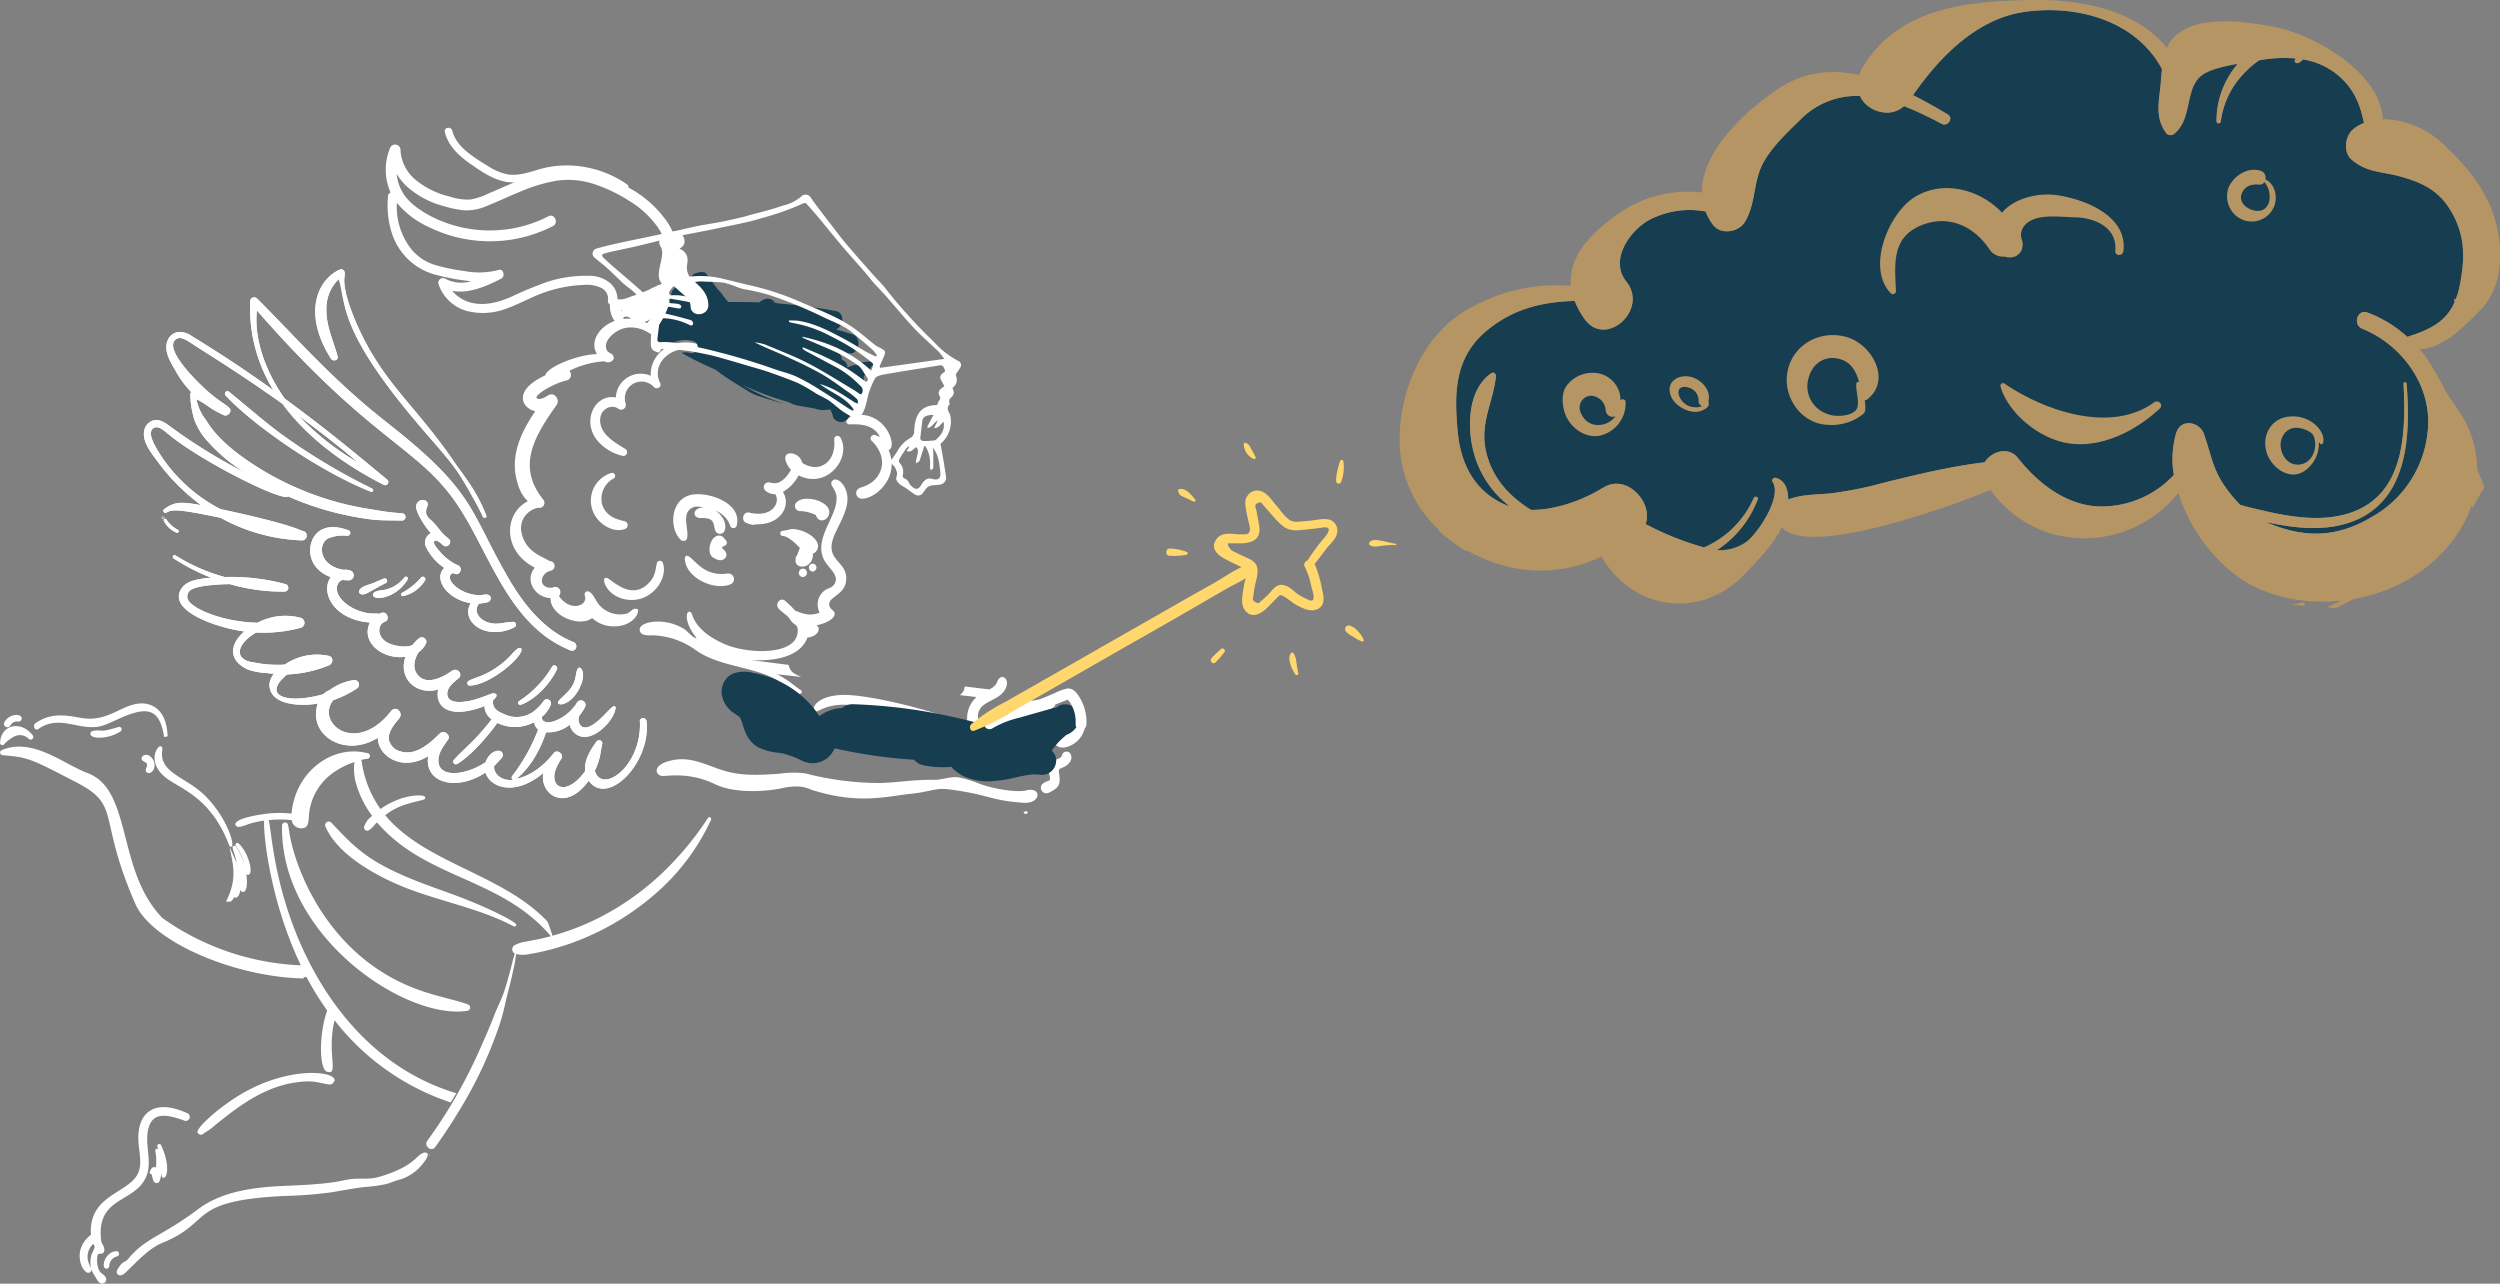 <svg xmlns="http://www.w3.org/2000/svg" viewBox="0 0 618.03 317.34"><rect x="0" y="0" width="618.03" height="317.34" fill="#808080" stroke="none"/><defs><style>.cls-1,.cls-2{fill:#fff;}.cls-2{stroke:#fff;stroke-miterlimit:10;stroke-width:0.27px;}.cls-3{fill:#163d50;}.cls-4{fill:#ffd76c;}.cls-5{fill:#b69564;}</style></defs><g id="圖層_2" data-name="圖層 2"><g id="圖層_1-2" data-name="圖層 1"><g id="Group_6017" data-name="Group 6017"><g id="Group_5995" data-name="Group 5995"><g id="Group_5947" data-name="Group 5947"><g id="Group_5929" data-name="Group 5929"><path id="Path_30058" data-name="Path 30058" class="cls-1" d="M200.76,141.29a1,1,0,0,1-.47-1.71.94.94,0,0,1,1.32.1.92.92,0,0,1,.23.69,1,1,0,0,1-1,.92Z"/></g><g id="Group_5930" data-name="Group 5930"><path id="Path_30059" data-name="Path 30059" class="cls-1" d="M201.71,127.34a9.71,9.71,0,0,0-4-1,1.25,1.25,0,0,1-.66-2.27c1.95-1.89,8.43-.11,7.94,2.86C204.71,128.74,202.3,129.48,201.71,127.34Z"/></g><g id="Group_5931" data-name="Group 5931"><path id="Path_30060" data-name="Path 30060" class="cls-1" d="M207.77,108.18c2.82,5-3.34,12.92-10.34,9.33a10.1,10.1,0,0,1-3.89,4.1c2.13,3.3-.48,8.24-6.71,8-.59.31-1.51,0-2.29-.32-1.46-.53-.85-2.93.68-2.57,5.79,1.37,7.74-2.55,6.44-4.55a3.38,3.38,0,0,1-2.44-.89h0a1.17,1.17,0,0,1,1.11-2c1.36.39,3.17.39,5.21-3.14-.91-1-1.64-2.52-1.34-3.36.49-1.34,3.57-.77,4.09,1.6,4,2.76,8.5,0,7.93-5.71a.82.82,0,0,1,1.55-.46Z"/></g><g id="Group_5932" data-name="Group 5932"><path id="Path_30061" data-name="Path 30061" class="cls-1" d="M182.13,129.9a.84.84,0,0,1-1.6.14,6.19,6.19,0,0,0-3.67-3.81c1.63,1,3,3.25,2.25,5a1.22,1.22,0,0,1-2.25,0c-.59-1.39,0-3.23-3.14-3.15-.81,0-1.82,0-2-1-.14-.87.79-1.63,2.29-1.64-.41-.07-.8-.13-1.16-.16a2.71,2.71,0,0,0-3.17,2.15.5.5,0,0,0,0,.12c-.42,2,1.27,6.29-.76,6.18a1.12,1.12,0,0,1-.67-.3c-3.08-3.05-2.53-11.08,3.9-11.25C176.29,122,183.4,124.71,182.13,129.9Z"/></g><g id="Group_5933" data-name="Group 5933"><path id="Path_30062" data-name="Path 30062" class="cls-1" d="M177.87,138.49a4.06,4.06,0,0,1-1.66-.73c-1.4-.84-.93-4.53,1-5.27a1.54,1.54,0,0,1,1.8.59c.36.37.81.83.64,1.34a1.21,1.21,0,0,1-1,.68,1.69,1.69,0,0,0-.15.43C180.56,137,179.3,138.64,177.87,138.49Z"/></g><g id="Group_5934" data-name="Group 5934"><path id="Path_30063" data-name="Path 30063" class="cls-1" d="M180.64,144.42c-3.78,1.69-11-1.34-11.35-6.19,0-.16,0-.62.34-.8s.87.19,1.79,1.08c1.89,1.8,3.19,2.89,5.76,3.31a9.89,9.89,0,0,0,2.37,0,1.63,1.63,0,0,1,1,.05,1.41,1.41,0,0,1,.82,1.81A1.43,1.43,0,0,1,180.64,144.42Z"/></g><path id="Path_30064" data-name="Path 30064" class="cls-1" d="M193.53,131.22a12.08,12.08,0,0,0,1.9-.39c1.17-.26,4.89.59,6.4,2.94a2.08,2.08,0,0,1-.46,2.9,3,3,0,0,1-.43.24.77.77,0,0,1,0,.15,2.85,2.85,0,0,1-1.31,2.64c-.86.54-2.31.59-2.83-.46a1.42,1.42,0,0,1-.1-.93,1.5,1.5,0,0,1,0-.3,1.07,1.07,0,0,1,.33-.69l.71-1.87c-1.71-1.82-3.24-2.9-4.21-2.95a.64.64,0,0,1,0-1.28Z"/><g id="Group_5935" data-name="Group 5935"><path id="Path_30065" data-name="Path 30065" class="cls-1" d="M198.59,140.58a1,1,0,0,1,.89,1.16,1,1,0,0,1-.6.81,1,1,0,0,1-1.27-1.42A1,1,0,0,1,198.59,140.58Z"/></g><g id="Group_5936" data-name="Group 5936"><path id="Path_30066" data-name="Path 30066" class="cls-1" d="M260.7,183.08c.36-1.07,2.84-1.32,3.47-1.73s2.12-3.81,2.8-3.83c1.14,0,1.27,2.29,1.09,2.88a6.34,6.34,0,0,1-4.72,4.35C261.4,185.07,260.43,183.85,260.7,183.08Z"/></g><g id="Group_5937" data-name="Group 5937"><path id="Path_30067" data-name="Path 30067" class="cls-1" d="M259.29,193l.09.27h0l-.09-.27h0c.73-.25-.25-1.77.13-3.26.59-2.31,2.89-1.91,3.09-2.93a1.15,1.15,0,0,1,2.25-.16c.35.87-.12,2.31-2.13,3.13-.91.37-.95.48-.8,1.53.41,2.71-.09,3.45-2.46,4.62a1.36,1.36,0,0,1-1.86-.49,1.26,1.26,0,0,1-.17-.47C257.06,193.75,258.62,193.21,259.29,193Z"/></g><g id="Group_5938" data-name="Group 5938"><path id="Path_30068" data-name="Path 30068" class="cls-1" d="M201,185a3.11,3.11,0,0,1-2.5.72,3.21,3.21,0,0,1-3.1-2.67,1.6,1.6,0,0,1,1.43-1.75,1.57,1.57,0,0,1,1,.27c1,.61.58.87,1.91.7A1.56,1.56,0,0,1,201,185Z"/></g><g id="Group_5939" data-name="Group 5939"><path id="Path_30069" data-name="Path 30069" class="cls-1" d="M208.05,171.8c6.6-.26,22.79,4,28.27,6.32.29.12.68.29.56.68-.29.92-2.57-.45-19.27-3.37-7.55-1.32-10.72-2-15.34.29a.77.77,0,0,1-.89,0,.82.82,0,0,1-.14-.93C201.6,173.74,203.44,172,208.05,171.8Z"/></g><g id="Group_5940" data-name="Group 5940"><path id="Path_30070" data-name="Path 30070" class="cls-1" d="M151.11,143.55c2.14,1.56,6.13,4.46,9.79,0,1-1.25,1.16-2.68,1.46-4.25a.78.78,0,0,1,.9-.65.79.79,0,0,1,.6.49c1.39,3.93-2.76,9.75-8.5,9.14-5.06-.53-6.63-4.81-5.81-5.35.36-.24.73,0,1.56.63l-.17.24h0Z"/></g><g id="Group_5941" data-name="Group 5941"><path id="Path_30071" data-name="Path 30071" class="cls-1" d="M237.27,171.84a2.72,2.72,0,0,0,1.2-1.91c0-.08,0-.15,0-.23l6.13.73c2.16-1.16,1.65-1.86,2.36-2.66,1.13-1.3,3.22.71,1,3.41-2.06,2.42-6.62,2.32-6.18,6.59a1.39,1.39,0,0,1-1.28,1.5,1.44,1.44,0,0,1-.92-.26,1.3,1.3,0,0,1-.5-1.37,7,7,0,0,1,2.33-5.32Z"/><path id="Path_30072" data-name="Path 30072" class="cls-1" d="M169.13,155.5c.9.57,2.07,2.19,3.1,2.31-1.19-1.59-2.74-3.88-2.39-6,.08-.52.87-1.14,1.31.25,1.12,3.48,4.84,5.85,8.2,7.26,6,2.51,18.27,2.75,17.85-3.73-.06-1-.52-1-1.22-1.65-.5-.43-1-1.4-1.41-1.71-.73-.54-1.93-1.57-2-1.68a1.35,1.35,0,0,1,.48-2.26c.67-.22,1.06.25,1.54.69a23,23,0,0,1,2,2c1.06.3,3.25,1.64,6.05.46a4.28,4.28,0,0,1,1.75-5.79l.54-.24a2.31,2.31,0,0,0,1.54-1.44c.83-1.78-1.53-3.55-2.5-5.13-3.37-5.52,3.4-11.3,2.81-16.19-.24-2-1.95-2.79-1-3.79,1.22-1.33,4.28,1.6,3.64,5.59-.45,2.83-2,5.21-3.09,7.71-2.94,6.75,3.59,6.32,2.81,11.63-.45,3.09-3.9,3.73-4.13,5.37s1.69,1.6,1.27,2.95c-.36,1.15-2.52,2.09-4.47,2.49,1.29.66.43,2.8-2.2,3-1.82,5-8.69,5.92-14,5.56,2.62.35,5.82.76,9.36,1.21a3,3,0,0,0,1.66,2.28c.48.26,1,.49,1.45.7l-5.94-.66c3.26,1.73,4.33,3,5.81,3.9a.53.53,0,0,1,.18.72c-.66,1.22-5.43-2.92-6.24-3.34-6.37-3.35-14.1-3.16-19.89-7.25a19.06,19.06,0,0,0-10.86-3.67c-1.35.05-3,0-3-1.42C158.06,153.68,164.26,152.46,169.13,155.5Z"/></g><g id="Group_5942" data-name="Group 5942"><path id="Path_30073" data-name="Path 30073" class="cls-1" d="M234.44,195.12c-3.12-.41-4.66.65-9.13,1.1-5.82.59-12.77,2.65-23.71-.68-1.54-.25-2.86-1.86-8.17-.71-4,.87-11.79,1.38-16.58-.93-6.82-3.31-12.27-1.85-13.36-2.1-1.66-.4-2.19-3,3.13-3.94,3.34-.62,6.44.53,9.43,1.65,4.4,1.64,7.36,2.53,16.92,1.73a23.22,23.22,0,0,1,6.12-.05,73.68,73.68,0,0,0,18.27,2.38c5.21-.13,7.8-.84,13.72-.79,2,0,3.84-.91,6-.59a28.7,28.7,0,0,1,5.22,1.62c4.66,1.63,9.49,2,11.25,1.63a3.47,3.47,0,0,1,2.25,0c1.12.7.79,1.92-.33,2.57s-2.64.44-3.84.33C244.39,197.68,244.3,196.4,234.44,195.12Z"/></g><g id="Group_5943" data-name="Group 5943"><path id="Path_30074" data-name="Path 30074" class="cls-1" d="M254,201.13c-.26,0-.37.06-.68.09l-.31-.44.49-.22H254Z"/></g><g id="Group_5944" data-name="Group 5944"><path id="Path_30075" data-name="Path 30075" class="cls-1" d="M212.93,123.26a1.36,1.36,0,0,1-.53-2.57c.62-.36,4.07-.81,5.4-4.62a6,6,0,0,0-.07-3.67,8.89,8.89,0,0,0-2.13-3.32.86.86,0,0,1-.22-1.21.87.87,0,0,1,1-.32l1.16.49c-1.16-2.37-3.51-3.34-7.48-3.12a.82.82,0,0,1-.81-.54c-.19-.53.17-.78.49-1a3.1,3.1,0,0,1,1.43-.73c7.37-1.1,10.41,6.81,8.9,8.37a1,1,0,0,1-.41.24C222.66,118.18,216.07,123.59,212.93,123.26Z"/></g><g id="Group_5945" data-name="Group 5945"><path id="Path_30076" data-name="Path 30076" class="cls-1" d="M179.93,89.34a.49.49,0,0,1,0,.7.5.5,0,0,1-.66.06c-10.09-8.51-19.08-1.27-16.07,4.58.5,1-.86,1.74-1.55,1a4.13,4.13,0,0,0-7,4,1.18,1.18,0,0,1-.68,1.52,1.21,1.21,0,0,1-1.12-.15c-1.51-1.19-4.69-.12-4.48,3.16s3.6,5.16,6.26,6.8a.94.94,0,0,1-.57,1.71,11.39,11.39,0,0,1-5.7-3.07c-5-4.86-1.55-12.42,3.88-11.39a6.15,6.15,0,0,1,6.43-5.87,6.05,6.05,0,0,1,2.21.52C160.5,86.12,169.66,80.16,179.93,89.34Z"/></g><g id="Group_5946" data-name="Group 5946"><path id="Path_30077" data-name="Path 30077" class="cls-1" d="M151.08,116.94a.75.75,0,0,1,.95.45.74.74,0,0,1-.38.92,5.72,5.72,0,0,0-2.82,6.32c1,3.32,4.17,3.85,5.67,4.25a1,1,0,0,1,.62,1.27,1,1,0,0,1-.55.59c-2,.84-4.84-.1-6.7-2.24a7.14,7.14,0,0,1,3.21-11.56Z"/></g><path id="Path_30078" data-name="Path 30078" class="cls-1" d="M96.56,47.61a14,14,0,0,1-.14-11,1.34,1.34,0,0,1,2.59.6,10.29,10.29,0,0,0,3.63,7.17,20.72,20.72,0,0,0,8.49,4.2,14,14,0,0,0,5.09.75,17.1,17.1,0,0,0,4.67-1.55c2.1-.89,4.17-1.83,6.28-2.7a9.73,9.73,0,0,1-2.41-.19c-3.22-.68-6.14-2.73-8.79-4.61s-5.2-4.3-6-7.63c-.29-1.18,1.56-1.49,1.85-.32.66,2.75,2.87,4.72,5.08,6.31,1.28.91,2.61,1.77,4,2.57a13.2,13.2,0,0,0,4.55,1.89c3.38.56,6.63-1.09,9.88-1.74a25.3,25.3,0,0,1,9.58,0,26,26,0,0,1,10.06,4.19.85.85,0,0,1,.39.82,27.17,27.17,0,0,1,9.53,8.42,17.72,17.72,0,0,1,3,9.95,13.25,13.25,0,0,1-1,5,6.2,6.2,0,0,1-2.15,2.85,10.55,10.55,0,0,1,1,3.19,12.89,12.89,0,0,1,14.91,5.07c2.12-1.68,10.22-3.79,16.79,2.56,2,1.89,4.11,5.18,3.38,7.59a11.84,11.84,0,0,1,9.31,11.15.59.59,0,0,1-.57.6h0a.57.57,0,0,1-.52-.49c-1.22-9.07-12.76-12.31-12.81-6.31a.73.73,0,0,1-.78.69.72.72,0,0,1-.54-.29c-1.54-2.1.24-5.77,4.82-5.49-.92-1.65-4.7-11.79-15.73-8.7-.83.23-1.61.58-2.48.79a.68.68,0,0,1-.33.75c-.82.34-2-2-2.64-2.76-4.24-4.94-12.78-5.59-17.55,1.73-3.16-2.23-6.46-2.12-8.65-.66-1.56,1-3.08,2.71-2.39,4.46.37.91,1.61.81,1.72,1.78a.75.75,0,0,1-.29.88,1.61,1.61,0,0,1-2,.18,22.72,22.72,0,0,0-8.65,2.36,1.41,1.41,0,0,1-.71,2.39c-3.52.82-8.41,3.89-7.22,4.46.82.38,2-.37,2.79-.84,1.51-.85,2.91,1.19,2,2.44-5.74,8.06-9.83,15.3-3.26,23.44a1.23,1.23,0,0,1-.23,1.73,1.25,1.25,0,0,1-1,.24,5.2,5.2,0,0,0-3.29,2A5.11,5.11,0,0,0,129,132c1.1,4.61,5.41,5.68,6.84,6.7a1.22,1.22,0,0,1,1.27,1.16,1.21,1.21,0,0,1-1,1.25c-1.9.37-3.18,3-1.06,4a2.66,2.66,0,0,0,2,0c.92-.21,2.07.83,1.15,2.26,2.76,4,7.28,2.43,6.36-.15a.78.78,0,0,1,1.17-.91c1.15.79,1.57,2.3,2.38,3.2a6.77,6.77,0,0,0,7.07,2.1c1.14-.75,1.37-1.23,1.89-1.08.43-.16.86.17.61.77,0,.9-2,4-6.89,3.49a7.76,7.76,0,0,1-4.41-2c-3.16,2.41-10.39-.58-10.29-4.93-3.72-.12-6.55-4.34-3.88-7.52-8.11-4.15-7.6-13.46-1.73-16.43a9,9,0,0,1-2.31-3.78c-2.56-7.1.81-13.56,4.16-18.47-3.18-.67-5.84-5,2.49-8.88.3-1.94,7.71-5.08,12.75-5.25-1.86-3.14.58-6.81,4.43-8.22a1.94,1.94,0,0,1-.39-.46,6.4,6.4,0,0,1-.82-3.58.94.94,0,0,1-.48-1.06,3,3,0,0,0-1.6-3,8.3,8.3,0,0,0-4.58-.76,32.81,32.81,0,0,0-10,2c-3.05,1.13-5.88,2.76-8.94,3.83a16,16,0,0,1-9.83.58,10.27,10.27,0,0,1-7-6.77,1.13,1.13,0,0,1,.52-1.15,1.17,1.17,0,0,1,1.27,0,8.47,8.47,0,0,0,6.34.59c-.36,0-.72-.08-1.08-.12a56.38,56.38,0,0,1-8.24-1.63,15.52,15.52,0,0,1-10.25-10,22.84,22.84,0,0,1-1-9.25A1,1,0,0,1,96.56,47.61Zm64.31,31.23a4.74,4.74,0,0,1-1.57.75v0a6.65,6.65,0,0,1,.66.32A10.61,10.61,0,0,1,160.87,78.84ZM156,78.76l-.89-.52-.4.06a1,1,0,0,1-.51,0,1.39,1.39,0,0,1-.13.56,10.38,10.38,0,0,1,1.93-.06ZM153.67,77l0,0a1,1,0,0,1,.07-.39l-.21,0a3,3,0,0,0,.12.4ZM99.6,47.67c1.64,2.7,4.57,4.57,7.34,6a31.91,31.91,0,0,0,18.49,3,31,31,0,0,0,10.13-3.2c1.53-.81,2.65,1.64,1.12,2.43a34.09,34.09,0,0,1-20.46,3.39,33.72,33.72,0,0,1-10-3.06,22.27,22.27,0,0,1-8.11-6.08,16.92,16.92,0,0,0,3.81,11.74,12.32,12.32,0,0,0,5.52,3.58A46.67,46.67,0,0,0,114.78,67a18.9,18.9,0,0,0,8.43-.26c1.28-.39,1.77,1.6.67,2.16-3.74,1.91-8,3.77-12.09,3a8.84,8.84,0,0,0,5,3c3.25.7,6.48-.2,9.47-1.47a91,91,0,0,1,9.26-3.82,31.15,31.15,0,0,1,10.32-1.42,7.84,7.84,0,0,1,5.11,1.9,5.13,5.13,0,0,1,1.68,3.85c1.18.35,2.67-.4,3.77-.77a39.63,39.63,0,0,0,4.09-1.57,9.88,9.88,0,0,1,1.74-.82,1.33,1.33,0,0,1,.67-.33c1.07-.19,1.55-1.81,1.83-2.67a11.17,11.17,0,0,0,.5-4,15.18,15.18,0,0,0-2.79-7.84,23.81,23.81,0,0,0-6.64-6.13,39.25,39.25,0,0,0-8.51-4.16,20.35,20.35,0,0,0-9.51-1,38.44,38.44,0,0,0-8.85,2.6c-3,1.2-5.84,2.58-8.8,3.75a12.22,12.22,0,0,1-5.27,1,24.31,24.31,0,0,1-5-1,22.06,22.06,0,0,1-9.47-5.08A14.06,14.06,0,0,1,98.08,43,10.64,10.64,0,0,0,99.6,47.67Z"/></g><path id="Path_30079" data-name="Path 30079" class="cls-2" d="M253.13,174.88a1.42,1.42,0,0,0,.92,1.46,4.1,4.1,0,0,0,1.84.18l3.55-.21-2.11-.39"/><g id="Group_5948" data-name="Group 5948"><path id="Path_30080" data-name="Path 30080" class="cls-3" d="M181.06,166.56a8.75,8.75,0,0,1,5.31-.18,25,25,0,0,1,14.92,8.87c.44.55.83,1.12,1.21,1.7l.05.08a10.5,10.5,0,0,1,4.82-1.94,3.68,3.68,0,0,1,.74,0,4,4,0,0,1,2.77-1,134.51,134.51,0,0,1,17.69,1.77c3.15.53,6.27,1.18,9.38,1.92,1.4.33,2.8.68,4.18,1.06a8.07,8.07,0,0,1,2,.81,10,10,0,0,1,3.35-3,25.75,25.75,0,0,1,3.22-1.55,14.77,14.77,0,0,1,4.31-1.23,9.94,9.94,0,0,1,3.48.28,14.26,14.26,0,0,1,2,.72l.45.17h0l.18-.12a3.42,3.42,0,0,1,4.59.16,3.52,3.52,0,0,1,.46,4.57,5,5,0,0,1-2.5,2,23.64,23.64,0,0,0-2,1.82l0,0-.34.39c-.27.3-.52.62-.77.94s-.38.51-.56.78a3.19,3.19,0,0,1,1.08,2.83,3.54,3.54,0,0,1-3.8,3.14,15.24,15.24,0,0,0-1.65-.11l-.26,0-.71.07c-1.12.14-2.21.38-3.31.62a34.57,34.57,0,0,1-6.32,1,14.66,14.66,0,0,1-6.08-.93,10.24,10.24,0,0,1-3.81-2.65,21.59,21.59,0,0,1-6.66-.34,3.76,3.76,0,0,1-2.36-1.25,1.71,1.71,0,0,1-.11-.14A123.67,123.67,0,0,1,206.35,185c-.14.28-.3.55-.46.82a5.82,5.82,0,0,1-7.51,2.29c-.73-.35-1.44-.72-2.2-1a19,19,0,0,0-2.09-.7l-.39-.11c-.44-.07-.88-.17-1.33-.22a13.61,13.61,0,0,1-5.15-1.46,7.57,7.57,0,0,1-2.92-3.52c-.44-1-.68-2.09-1.09-3.1-.08-.18-.16-.36-.25-.53l.09.08a.61.61,0,0,1-.12-.16v0s0,0,0-.08c-.1-.2-.2-.24-.17-.15l-.09-.11a.59.59,0,0,1,0,.08c-.28-.21-.58-.4-.87-.6a7,7,0,0,1-3.27-4.34A5,5,0,0,1,181.06,166.56Z"/><path id="Path_30081" data-name="Path 30081" class="cls-3" d="M182.71,177.14h0a.86.86,0,0,1,.14.13h0l0,.08h0v0l0,.07-.09-.1a.6.6,0,0,1-.2-.25l.05,0Z"/></g><path id="Path_30082" data-name="Path 30082" class="cls-1" d="M243.53,178.16a11.75,11.75,0,0,1,10.47-5,7.65,7.65,0,0,0,3.19-.35c1.16-.43,2.29-.93,3.43-1.4a12.16,12.16,0,0,1,3.26-1.2c1.3-.12,2.15.87,2.8,1.87a11.54,11.54,0,0,1,1.89,7.09c-.1,1.72-2.77,1.47-2.67-.26a8.66,8.66,0,0,0-.38-3.16,9,9,0,0,0-.7-1.59c-.12-.22-.25-.43-.39-.64,0-.06-.36-.41-.48-.58l0,0a4.83,4.83,0,0,1-1,.4l-1.93.78-.1,0a1.45,1.45,0,0,1-1.09,1.08L252,177.42a24.06,24.06,0,0,0-6.54,2.56,1.36,1.36,0,0,1-1.76-.07A1.34,1.34,0,0,1,243.53,178.16Z"/><g id="Group_5964" data-name="Group 5964"><g id="Group_5949" data-name="Group 5949"><path id="Path_30083" data-name="Path 30083" class="cls-1" d="M92.3,238.86c9.75,6.92,18.13,7.47,23.41,9.46a.81.81,0,0,1,.46,1.06.8.8,0,0,1-.63.5c-15.35,2.38-46.38-18.53-45.82-45.89a.75.75,0,0,1,1.48-.09c.17.76.28,1.55.4,2.32C72.88,213.79,78.67,229.18,92.3,238.86Z"/></g><g id="Group_5950" data-name="Group 5950"><path id="Path_30084" data-name="Path 30084" class="cls-1" d="M28.75,309.31a.65.65,0,0,1,.22,1.27A2.57,2.57,0,0,0,27,313a.66.66,0,0,1-.68.62C24.85,313.65,25.82,309.49,28.75,309.31Z"/></g><g id="Group_5951" data-name="Group 5951"><path id="Path_30085" data-name="Path 30085" class="cls-1" d="M29.83,312.66c.41-.63,1.28-.75,1.78-1.36,4.42-5.38,8.07-5.43,17.36-12.37,5.68-4.24,13-5.41,21.44-5.77,4-.17,7.92-.34,11.85-.87,1.54-.21,3.06-.62,4.6-.81,2.07-.25,4.09.12,6.2-.38A29.47,29.47,0,0,0,98.88,289a15.62,15.62,0,0,0,3.92-2.62c.52-.53,1.57-1.54,2.38-1.45,1.49.17-.35,2.37-.78,2.91a11.3,11.3,0,0,1-6,3.89c-1,.27-2,.76-3,1a37.45,37.45,0,0,1-4.7.67c-2.92.26-5.79.87-8.7,1.34a101.36,101.36,0,0,1-11.67.91c-24.14,1.16-17.61,6.47-30,11.51-3.7,1.51-6.5,4.83-9.41,7.53-1.41,1.3-2.43.19-1.93-.77A14.7,14.7,0,0,1,29.83,312.66ZM106,285.3a1.42,1.42,0,0,1,.12.4.25.25,0,0,0,0-.34A.24.24,0,0,0,106,285.3Z"/></g><g id="Group_5952" data-name="Group 5952"><path id="Path_30086" data-name="Path 30086" class="cls-1" d="M22.49,305.26a10,10,0,0,1,.77-5c2.21-5.06,8.58-6.11,10.69-9.86,1.21-2.16.58-4.95.33-7.47-.77-7.79,3.78-11.63,12.23-7.63a1,1,0,0,1-.77,1.79c-4.87-1.8-8.47-2.3-9.24,2.83C35.89,284,38,288.11,35.56,292c-3.33,5.33-11.8,4.34-10.55,14.73.09.73.81,1.33.79,2.21,0,1.36-1.24.84-1.54,1.1s-.52,2.76.36,4.21c.34.55.94.7,1.37,1.33a1,1,0,0,1-.06,1.45,1,1,0,0,1-.91.25c-.73-.2-.95-.82-1.53-1.76a8.7,8.7,0,0,1-.92-1.73.76.76,0,0,1-.64.86.73.73,0,0,1-.54-.13c-1.48-1.06-1.92-3.42-1.59-5.2A6.81,6.81,0,0,1,22.49,305.26Zm0,8.17a6.43,6.43,0,0,1,.09-3.08c.2-.79.49-.86.85-2.17a5.79,5.79,0,0,1-.34-.71,4.33,4.33,0,0,0-1.34,4.17A10.38,10.38,0,0,0,22.45,313.43Z"/></g><g id="Group_5953" data-name="Group 5953"><path id="Path_30087" data-name="Path 30087" class="cls-1" d="M39.84,283.15c2.2,4.69,1.56,8.09.58,8-.49,0-.44-.57-.47-1.1a12.22,12.22,0,0,1-.48,1.87.76.76,0,0,1-.82.54c-.69-.08-.78-.59-1.15-2.15a.54.54,0,0,1-.37-.19c-.27-.35,0-.79.27-1.17a.8.8,0,0,1,1.08-.34l.07,0a13.68,13.68,0,0,0-.15-4c-.11-.6.45-.8.75-.48-.08-.2-.15-.4-.24-.61a.51.51,0,0,1,.26-.67A.5.5,0,0,1,39.84,283.15Z"/></g><g id="Group_5954" data-name="Group 5954"><path id="Path_30088" data-name="Path 30088" class="cls-1" d="M81.91,203.37c5.56,5.9,8.76,9.38,19.71,13.88,4.24,1.75,8.67,3.19,13,4.87,6.8,2.66,13,5.81,13,6.48l0,.24c-.3.21-.39.29-.74.11-8.37-4.42-18.07-6.09-26.88-9.59-7-2.8-16.58-8.06-19.57-15.07a.88.88,0,0,1,1.46-.92Z"/></g><g id="Group_5955" data-name="Group 5955"><path id="Path_30089" data-name="Path 30089" class="cls-1" d="M8.15,181.85a.67.67,0,0,1-1,.85,3.07,3.07,0,0,0-3.94-.45A9,9,0,0,0,1,184a.53.53,0,0,1-.76.1.52.52,0,0,1-.21-.45C.1,179.38,5,177.79,8.15,181.85Z"/></g><g id="Group_5956" data-name="Group 5956"><path id="Path_30090" data-name="Path 30090" class="cls-1" d="M4.53,178.39a1.83,1.83,0,0,0-1.93.92.85.85,0,1,1-1.51-.78s0,0,0,0c1.29-2.3,4.55-2.18,4.26-.77A.8.8,0,0,1,4.53,178.39Z"/></g><g id="Group_5957" data-name="Group 5957"><path id="Path_30091" data-name="Path 30091" class="cls-1" d="M38.32,174.85c2.31,1.54,3,4.37,3.12,7.18a5.11,5.11,0,0,0-.86.2c-1.2-7.84-4.86-7.49-12-4.18-3.81,1.75-4.84,2.21-10.09,1.16-2.9-.58-5.9-1.18-9,1-.83.61-1.52-.85-.7-1.43,3.25-2.3,6.55-2.16,10.16-1.49s5.68.65,10.51-1.72C31.37,174.67,35.12,172.73,38.32,174.85Z"/></g><g id="Group_5958" data-name="Group 5958"><path id="Path_30092" data-name="Path 30092" class="cls-1" d="M29.27,179.72a.61.61,0,0,1,.54,1.08c-3,2-7.62,2-7.46.51a.68.68,0,0,1,.54-.6,5.55,5.55,0,0,1,1.77-.11l0,.29h0l0-.29C25,180.55,25.25,181,29.27,179.72Z"/></g><g id="Group_5959" data-name="Group 5959"><path id="Path_30093" data-name="Path 30093" class="cls-1" d="M35,187.57a.7.7,0,0,1,.23-.59c1-1,2.63.13,2.93,1.69s-.8,2.63-1.58,2.42c-.62-.17-.66-.78-.38-1.37C36.93,188.22,35.14,188.56,35,187.57Z"/></g><g id="Group_5960" data-name="Group 5960"><path id="Path_30094" data-name="Path 30094" class="cls-1" d="M56.62,208.88c-4.86-12.76-13.09-14-16.42-17.3-2.67-2.63-2.13-5.28-1.38-6.43s1.45-.63,1.31.19c-.94,5.56,5.34,6.59,10,10.83C55.39,201,58,208,57.35,209.33,57,209.32,56.8,209.37,56.62,208.88Z"/></g><g id="Group_5961" data-name="Group 5961"><path id="Path_30095" data-name="Path 30095" class="cls-1" d="M56.74,209.36c1.6,3.56,1.6,3.55,1.83,4.15-.77-3.56-1.46-4.06-.81-4.38a.46.46,0,0,1,.6.16,15.22,15.22,0,0,1,2,4.4,12.3,12.3,0,0,0-2-4.52c-.25-.34-.11-.49.07-.77l.24,0c.46,0,1.76,1.57,2.5,3.43,1.75,4.42.09,4.93-.29,4.17.7,4.92-1,5-1.43,4-.36,1.93-1.15,2.14-1.57,1.78-.63,1.4-1.28,1.16-2,1.08C58.73,217.25,57.63,213.86,56.74,209.36Z"/></g><g id="Group_5962" data-name="Group 5962"><path id="Path_30096" data-name="Path 30096" class="cls-1" d="M.39,185.46h0c7.58-3.29,15.39,3.47,21.25,5.65,11.18,4.17,7.07,24.1,18.54,35.86a63.5,63.5,0,0,0,34.19,11.67c-7.57-15.83-9.31-32.36-9.07-35.78-3.87.56-4.42,1.28-6.21,1.58-.67.12-3.47-1.74,6-3.18a27.73,27.73,0,0,1,7-.12c.7-9.59,9.22-16.86,18-15.11.27.06.53.11.77.14a.71.71,0,0,1,.59.82.72.72,0,0,1-.63.6,8.72,8.72,0,0,0-2.36.55,19.09,19.09,0,0,0-6,2.83,14.21,14.21,0,0,0-6.11,11c-.1,1.21-.17,2.09-.8,2.55a2.39,2.39,0,0,1-3.44-1.77,26.4,26.4,0,0,0-5.69,0c.47,1.93.6,4.81,1.69,10.5,4.88,25.56,20.06,49.72,44.7,57-.6,1-.77,1.25-1.39,2.29a60.41,60.41,0,0,1-28.71-20.31c-2,8.31,1.22,13.76-1.9,12.69-1.91-.64-2-9.32.08-15.11a70.68,70.68,0,0,1-5.1-8.25l-.77,0,.12.33c-17.25-.33-37.6-9.1-41.67-18.42-9.57-21.93-3.29-24.21-14.63-30.08S7.08,187.23.6,186.69a.63.63,0,0,1-.56-.55A.61.61,0,0,1,.39,185.46Z"/></g><g id="Group_5963" data-name="Group 5963"><path id="Path_30097" data-name="Path 30097" class="cls-1" d="M59.46,270.57c11.54-6.85,22.26-5.79,23.13-3.92h0s.16.35.16.34a.5.5,0,0,0,0,.13l-.13.14v-.09a1.17,1.17,0,0,1,0,.2,5.58,5.58,0,0,0-.37.48,1.14,1.14,0,0,1-.83.26c-3.08-.42-3.68-1.2-8.52-.49-8.06,1.2-14.65,6.37-20.68,11.33-.65.53-1.38.89-2,1.37a.88.88,0,0,1-1.23-.12.78.78,0,0,1-.16-.28C48.5,278.9,53.89,273.88,59.46,270.57Z"/></g><path id="Path_30098" data-name="Path 30098" class="cls-1" d="M89.42,188.25A26.62,26.62,0,0,0,94.06,200c5.39-3.8,10.23-3.52,10.82-3.17a.46.46,0,0,1,.24.46c-.06.39-.43.41-1.47.67-3.33.83-5.56,1.39-8.42,3.56,9.75,11.89,29,14.49,40.12,26.31a28.89,28.89,0,0,1,1.2,3.5l1.92-.56a62.46,62.46,0,0,0,10.5-4.35A66.52,66.52,0,0,0,167,212.48a73.92,73.92,0,0,0,8-10.24.44.44,0,0,1,.77.43,54.18,54.18,0,0,1-14.27,18.73,64.81,64.81,0,0,1-20.76,11.93,62.91,62.91,0,0,1-6.3,1.82c-1.13.26-2.28.51-3.42.67a7.35,7.35,0,0,1-3.55,0,1.17,1.17,0,0,1-.79-1.46,1.2,1.2,0,0,1,.49-.66,7.73,7.73,0,0,1,2.81-.91c.93-.21,1.88-.35,2.82-.54q1.71-.36,3.39-.81c-12.47-14.66-30.9-14-43-28.14-1,1-2,2.55-2.87,1.92a.82.82,0,0,1-.32-.77A5.16,5.16,0,0,1,92,201.7a24.91,24.91,0,0,1-4.09-8.41,13.48,13.48,0,0,1-.26-5.1C87.72,187.1,89.28,187.24,89.42,188.25Z"/><path id="Path_30099" data-name="Path 30099" class="cls-1" d="M105.65,282a120.21,120.21,0,0,0,10.53-17.4c1.51-3,2.87-6.13,4.22-9.24.67-1.55,1.29-3.12,1.91-4.69s1.37-3.08,2-4.65c.67-1.81,1.17-3.72,1.69-5.58s.87-3.65,1.52-5.4a.07.07,0,0,1,.14,0,29.81,29.81,0,0,1-.8,4.9q-.54,2.55-1.2,5c-.44,1.67-.79,3.36-1.19,5a50.78,50.78,0,0,1-1.54,5,103.11,103.11,0,0,1-8.9,18.78q-3,5.06-6.41,9.8C106.63,284.91,104.71,283.32,105.65,282Z"/></g><g id="Group_5979" data-name="Group 5979"><g id="Group_5965" data-name="Group 5965"><path id="Path_30100" data-name="Path 30100" class="cls-1" d="M141.79,158.74a1.1,1.1,0,0,1,.61,1.43v0a1,1,0,0,1-1.28.62l-.06,0c-11-4.39-16.46-14.82-21.7-24.9-3.45-6.65-6.31-12.19-11.45-17.52-9.19-9.5-20.57-14.4-44.39-41.6C62.68,84.1,66,92.41,70.39,98.55c9.67,7.07,16.22,12.48,25.3,20a.78.78,0,0,1,.15,1.09.79.79,0,0,1-1,.2c-10.78-5.47-19.42-12.38-25-20C59,92.1,50.32,86.86,48,85.3c-2-1.32-3.33-2.18-4.39-1.5-3.12,2,3.48,8.9,6.15,11.47,5.38,5.21,7.86,5.11,7.07,6.73a1.21,1.21,0,0,1-1.16.7l0,.08c-4.18-1.9-3.86-2.41-7.11-4.11a11.87,11.87,0,0,0,2.34,5.14c1.07,1.64,3.17,5.29,11,10.53A73.25,73.25,0,0,0,92.35,126a57.18,57.18,0,0,0,7.13.9.9.9,0,0,1-.11,1.79c-2.28-.07-4.63,0-6.93-.2a73.45,73.45,0,0,1-21.22-5.78c-1.29,1.44-21.56-8.68-29.67-15.44-1-.83-2.36-2-3.36-1.55-2.33,1,.53,5.22,1.61,6.94a39.2,39.2,0,0,0,14.69,13.2c4.06.85,16.42,3.57,20.14,5.37a1.18,1.18,0,0,1,.05,2.36h-.07A45,45,0,0,1,54.51,128c-9.11-1.87-11.82-2.28-13.3-1.3-.54.35-1.17-.42-.62-.82,2.68-2,4.4-1.8,9.14-1a50.44,50.44,0,0,1-11-11.1c-1.55-2.1-3.79-4.92-3-7.6a3.11,3.11,0,0,1,2.6-2.32c1.45-.14,2.66.76,3.72,1.56a134.65,134.65,0,0,0,18.47,11.4,41.72,41.72,0,0,1-9-7.52,16.36,16.36,0,0,1-3.46-5.51,21.7,21.7,0,0,1-1-6.35.6.6,0,0,1,.24-.49,24.3,24.3,0,0,1-4.06-5.59c-1.2-2-2.85-4.78-1.77-7.24a3.34,3.34,0,0,1,2.37-2,5.08,5.08,0,0,1,3.62,1c6.58,4,13.34,8.48,20.12,13.33a38.72,38.72,0,0,1-5.73-22.08,1,1,0,0,1,1.7-.57C72,82.23,79.47,90.76,89.73,99.6c2.91,2.51,6,4.9,9,7.31,18.82,15.28,17.63,19.93,26.88,35.88C130.37,151.09,135.68,156.31,141.79,158.74Zm-68-56a64.53,64.53,0,0,0,14.79,11.63C84.14,110.63,79.26,106.8,73.82,102.78Z"/></g><g id="Group_5966" data-name="Group 5966"><path id="Path_30101" data-name="Path 30101" class="cls-1" d="M40.33,128c.05,0,.05.09,0,.08A0,0,0,0,1,40.33,128Z"/></g><g id="Group_5967" data-name="Group 5967"><path id="Path_30102" data-name="Path 30102" class="cls-1" d="M40.3,128.33A.33.33,0,0,1,40,128h0l0-.14.2-.17.13,0a.32.32,0,0,1,.29.36h0l0,.13-.2.17Zm.06-.58a.26.26,0,0,0-.28.23.23.23,0,0,0,.22.27.25.25,0,0,0,.28-.22A.26.26,0,0,0,40.36,127.75Z"/></g><g id="Group_5968" data-name="Group 5968"><path id="Path_30103" data-name="Path 30103" class="cls-1" d="M41.13,128.41A7.66,7.66,0,0,0,44,131a.4.4,0,0,1,.13.54.37.37,0,0,1-.37.18,6.17,6.17,0,0,1-3.24-2.94.37.37,0,0,1,.17-.51A.36.36,0,0,1,41.13,128.41Z"/></g><g id="Group_5969" data-name="Group 5969"><path id="Path_30104" data-name="Path 30104" class="cls-1" d="M61.4,165.56c-4.83-2.09-4.87-6.13-1-9.46-6.75-.89-19.2-5.1-15.52-10.64,1.35-2,4.47-2.41,7.3-2.64a54.25,54.25,0,0,1-9.25-4.76.44.44,0,1,1,.46-.76h0a44.3,44.3,0,0,0,12.18,5.35,51.89,51.89,0,0,1,15,1.75.94.94,0,0,1-.24,1.85,46.63,46.63,0,0,1-13.49-1.84c-2.05,0-7.4.24-9.33,1.25a1.94,1.94,0,0,0-.58,3.23c1.92,2.18,9.05,4.92,16.74,5.06a14.66,14.66,0,0,1,10.67-1.21,1.27,1.27,0,0,1,.88,1.57,1.28,1.28,0,0,1-.87.88,35.81,35.81,0,0,1-11,1.18c-2.4,1.27-5.29,4.17-3.53,6.19a4.2,4.2,0,0,0,2.57,1.13,29.46,29.46,0,0,0,8,.61,14.1,14.1,0,0,1,10.86-2.17c1.31.27,1.1,2,0,2.38A30.64,30.64,0,0,1,71,166.73c-6.41,5.26-.24,7.47,8.93,4.89a4.61,4.61,0,0,1,1.65-1.07,13.11,13.11,0,0,1,5.8-2.41,1.15,1.15,0,0,1,1.29.69,1.12,1.12,0,0,1-.45,1.37,25.62,25.62,0,0,1-5.84,2.89c-4.22,5.37,4.71,13.13,13.22,4,.4-.5.82-1,1.19-1.4a1.16,1.16,0,0,1,1.64-.2l.07.06a1.44,1.44,0,0,1,.22,2c-.25.32-.51.63-.77.93-.95,1.18-2,2.75-1.82,4.35a3.77,3.77,0,0,0,2.73,2.88c3.65,1.22,7-1.52,9.85-4.36,1-1,2.9.33,2,1.57-1.15,1.6-2.52,3.45-2.32,5.49.41,4.17,7.32,3,11.66,0,.84-2.52,3.46-3.57,4.16-2.23.41.79-.25,1.24-1.05,2.13-.33.35-.66.73-1,1.08-.2,1.74,1.67,3.77,4.69,3.39a.6.6,0,0,1-.31-.8l.06-.11a44.91,44.91,0,0,0,6.43-11.49,3.18,3.18,0,0,1-1-1.84,10.09,10.09,0,0,1-9.1.17c-.84,1.27-5.8,7.72-9.88,10.14a.66.66,0,0,1-.84-1c1.69-1.91,3.68-3.58,5.42-5.42q2.07-2.21,3.92-4.6a4.28,4.28,0,0,1-1.8-3.3,17.18,17.18,0,0,1-2.59.88c-7.07,1.89-9.41-1.36-8.9-4.5,0-.15.06-.31.1-.46-5.56,1.54-9.94-2.82-8.13-8.07-6,.71-11.09-3.83-8.77-8.49-8.94-.65-12.37-7.45-9.69-11.21-3.2-1.2-5.05-3.58-5.1-6.57,0-3.47,2.74-7.55,9.48-5a.67.67,0,0,1,.44.75c-.12.65-.75.57-1,.57a9.46,9.46,0,0,0-4.49.69c-2.55,1.38-2.28,6.71,3.81,7.75a3.9,3.9,0,0,1,1.76.2,1.24,1.24,0,0,1-.48,2.39,13.08,13.08,0,0,1-1.53-.09c-1.6.56-2.29,3.11.54,5.59a11.32,11.32,0,0,0,4.12,2.23c2.51.77,3.34.34,4.4.55a4.89,4.89,0,0,1,.73-.26c1.31-.33,2,1.8.69,2.22-1.72.55-2.16,3.68.7,5.19,1.41.74,4.3,1.35,6.09.59a14.37,14.37,0,0,1,1.64-1.67,1.1,1.1,0,0,1,1.4,0,1,1,0,0,1,.35,1.23,5.36,5.36,0,0,1-1.82,2.18c-.57.89-2.09,3.72,0,5.89s5.69.52,8.27-1.29a1.28,1.28,0,0,1,1.78.29,1.11,1.11,0,0,1-.18,1.57l0,0-.18.14c-1.11.9-2.37,1.92-2.58,3.3a1.9,1.9,0,0,0,.35,1.55c1.16,1.46,4.7.76,6.5.25,1.35-.39,2.69-.93,4-1.41.83-.31,1.64.1,1.15.8a6.1,6.1,0,0,1-.74.86c-.18,2.12,1.32,2.73,2.71,3.36a7.19,7.19,0,0,0,7.17-.52,12.25,12.25,0,0,0,2.63-2.7,1,1,0,0,1,1.39-.28,1,1,0,0,1,.38,1.18,7.17,7.17,0,0,1-2.2,3c-.1,1.23,1.27,1.75,3.24,1a11.18,11.18,0,0,0,5.54-4.63,1.13,1.13,0,0,1,1.87,1.26,12.66,12.66,0,0,1-1.32,2,2.25,2.25,0,0,0,.51,2.75c1.69,1.12,4.54-1.74,5.93-3.19,1.77-1.85,2-1.94,2.28-1.78a.37.37,0,0,1,.19.36c-.3,2.89-4.54,7.46-8,7.18a3.81,3.81,0,0,1-3.34-3,8.68,8.68,0,0,1-5.85,1.88c-1.7,5-4.16,8.89-7.31,11.49,5.28-1.09,8.78-5.89,9.05-6.15l.16-.2c.85-1.07,2.55.25,1.86,1.39-.95,1.56-2.12,3.51-1.61,5.38.71,2.55,4.19,2.36,7.52-2.35-.31-2.63,1.26-5.12,2.76-7.24a.86.86,0,0,1,1-.3.78.78,0,0,1,.43.93c-.12.54-.22,1.09-.31,1.63a15.89,15.89,0,0,1-1.5,4.91c1.74,5.91,11.52-1,11.15-12a.8.8,0,0,1,.58-1l.14,0a.85.85,0,0,1,.91.76c1.12,10.36-9.71,21.23-14.3,14.7-5.67,7.92-12.09,3.51-11.24-1.87-7.11,5.93-13.21,3.48-14.26-.13-7.36,4.8-15.21,2.48-14.17-4.06-6.39,3.92-12.37.11-12.47-4.54-8.14,5.07-17.39-.6-14.84-8.46-4.82.8-11.9.24-11.94-4.67a4.35,4.35,0,0,1,1.16-2.71c-.57,0-1.14-.09-1.68-.15A17.35,17.35,0,0,1,61.4,165.56Z"/></g><g id="Group_5970" data-name="Group 5970"><path id="Path_30105" data-name="Path 30105" class="cls-1" d="M122.37,154.17c1.5.06,3-.45,4.55-.43a.69.69,0,0,1,.28,1.3c-3.51,1.92-8.7,1.69-10.84-1.7a4,4,0,0,1,0-4.24c-5.46-.81-9.43-5.8-6.53-8.71a13.3,13.3,0,0,1-4.51-5.16,2.57,2.57,0,0,1,1.2-3.41,21.62,21.62,0,0,1-2.78-4.06c-.52-1-1.43-2.69-.36-3.7l0,0h0c1.12-1,2.8-.21,2.28,1.07-.68,1.65-.3,2.46.93,3.49s2.22,2.76,3.54,3.92a11.07,11.07,0,0,1,.87.75c.89.83-.43,2.31-1.38,1.55-.45-.37-1.84-1.72-2.28-1-.33.55.93,2,1.28,2.38a12.76,12.76,0,0,0,4.81,3.64h0a1.08,1.08,0,0,1,.32,1.44,1,1,0,0,1-1.38.54h0l-.15-.09c-.79-.38-2.35,1.62,1.49,4a9.78,9.78,0,0,0,5.25,1.4c2.89-.81,2.71,1.39,1.65,1.7a10.39,10.39,0,0,1-2.14.35,2.46,2.46,0,0,0-.6,1.11C117.5,151.84,119.13,154.05,122.37,154.17Z"/></g><g id="Group_5971" data-name="Group 5971"><path id="Path_30106" data-name="Path 30106" class="cls-1" d="M138,173.83c-.16-.34-.06-.51,1.43-1.88,3.62-3.32,2.49-4.95,3.39-6.64.54-1,2.63.93.12,5.41C141.05,174,138.33,174.6,138,173.83Z"/></g><g id="Group_5972" data-name="Group 5972"><path id="Path_30107" data-name="Path 30107" class="cls-1" d="M128.56,174.26a.52.52,0,0,1-.48-.54.56.56,0,0,1,.21-.38,25.73,25.73,0,0,0,8.19-8.51c.44-.8,1.6-.06,1.18.73C134.2,172.27,128.94,174.3,128.56,174.26Z"/></g><g id="Group_5973" data-name="Group 5973"><path id="Path_30108" data-name="Path 30108" class="cls-1" d="M128.76,160.25c1.5,1.13-7.09,9.06-12.63,9.24a.54.54,0,0,1-.57-.42c-.18-.68.44-.9,2.39-1.62a20.93,20.93,0,0,0,8.44-5.57C126.84,161.36,128.17,159.81,128.76,160.25Z"/></g><g id="Group_5974" data-name="Group 5974"><path id="Path_30109" data-name="Path 30109" class="cls-1" d="M104.08,142.79h0a.61.61,0,0,1,.86-.08.61.61,0,0,1,.13.78,8.61,8.61,0,0,1-5.4,3.87.44.44,0,0,1-.51-.34.42.42,0,0,1,.22-.46A16.05,16.05,0,0,0,104.08,142.79Z"/></g><g id="Group_5975" data-name="Group 5975"><path id="Path_30110" data-name="Path 30110" class="cls-1" d="M100,142.74a.46.46,0,0,1,.64-.1.47.47,0,0,1,.12.63c-3,5-9.21,5.42-8.48,3.49.31-.84,2.68-.87,3.08-1A8.65,8.65,0,0,0,100,142.74Z"/></g><g id="Group_5976" data-name="Group 5976"><path id="Path_30111" data-name="Path 30111" class="cls-1" d="M95.39,144.12c-4.79,2.47-4.84,2.92-6,2.8a.68.68,0,0,1-.63-.75.76.76,0,0,1,.11-.32c.62-.93,1.89-1.16,2.79-1.49,2.79-1,3.59-1.88,4-1A.61.61,0,0,1,95.39,144.12Z"/></g><g id="Group_5977" data-name="Group 5977"><path id="Path_30112" data-name="Path 30112" class="cls-1" d="M91.67,121.55c-13-5.16-29.3-16.65-35.91-23.8a.64.64,0,0,1,.08-.9.63.63,0,0,1,.77,0c4.33,3.48,8.51,7.23,13,10.52a153.21,153.21,0,0,0,22,13.23c.36.18.8.34.6.76A.42.42,0,0,1,91.67,121.55Z"/></g><g id="Group_5978" data-name="Group 5978"><path id="Path_30113" data-name="Path 30113" class="cls-1" d="M119.42,127.84h0c-1-2.21-2.25-4.4-3.4-6.42-2.74-4.81-3.54-6.06-10-13.48C83.22,81.84,85.75,75.41,83.76,69a10,10,0,0,0-3.07,7.45c-.1,4,1.72,7.82,2.78,11.62.29,1-1.15,1.4-1.66.59-6.94-11-3.52-19.34,2.13-22a.92.92,0,0,1,1.21.46,1.1,1.1,0,0,1,.08.4c0,.6-.12,1.18-.13,1.73,0,3.43,2,8.37,3.3,11.33,6.4,14.23,14,19.23,23.84,33.53,2.9,4.23,5.39,6.88,8,13.36a.43.43,0,0,1-.78.35Z"/></g></g><g id="Group_5994" data-name="Group 5994"><g id="Group_5980" data-name="Group 5980"><path id="Path_30114" data-name="Path 30114" class="cls-1" d="M141.79,158.74a1.1,1.1,0,0,1,.61,1.43v0a1,1,0,0,1-1.28.62l-.06,0c-11-4.39-16.46-14.82-21.7-24.9-3.45-6.65-6.31-12.19-11.45-17.52-9.19-9.5-20.57-14.4-44.39-41.6C62.68,84.1,66,92.41,70.39,98.55c9.67,7.07,16.22,12.48,25.3,20a.78.78,0,0,1,.15,1.09.79.79,0,0,1-1,.2c-10.78-5.47-19.42-12.38-25-20C59,92.1,50.32,86.86,48,85.3c-2-1.32-3.33-2.18-4.39-1.5-3.12,2,3.48,8.9,6.15,11.47,5.38,5.21,7.86,5.11,7.07,6.73a1.21,1.21,0,0,1-1.16.7l0,.08c-4.18-1.9-3.86-2.41-7.11-4.11a11.87,11.87,0,0,0,2.34,5.14c1.07,1.64,3.17,5.29,11,10.53A73.25,73.25,0,0,0,92.35,126a57.18,57.18,0,0,0,7.13.9.9.9,0,0,1-.11,1.79c-2.28-.07-4.63,0-6.93-.2a73.45,73.45,0,0,1-21.22-5.78c-1.29,1.44-21.56-8.68-29.67-15.44-1-.83-2.36-2-3.36-1.55-2.33,1,.53,5.22,1.61,6.94a39.2,39.2,0,0,0,14.69,13.2c4.06.85,16.42,3.57,20.14,5.37a1.18,1.18,0,0,1,.05,2.36h-.07A45,45,0,0,1,54.51,128c-9.11-1.87-11.82-2.28-13.3-1.3-.54.35-1.17-.42-.62-.82,2.68-2,4.4-1.8,9.14-1a50.44,50.44,0,0,1-11-11.1c-1.55-2.1-3.79-4.92-3-7.6a3.11,3.11,0,0,1,2.6-2.32c1.45-.14,2.66.76,3.72,1.56a134.65,134.65,0,0,0,18.47,11.4,41.72,41.72,0,0,1-9-7.52,16.36,16.36,0,0,1-3.46-5.51,21.7,21.7,0,0,1-1-6.35.6.6,0,0,1,.24-.49,24.3,24.3,0,0,1-4.06-5.59c-1.2-2-2.85-4.78-1.77-7.24a3.34,3.34,0,0,1,2.37-2,5.08,5.08,0,0,1,3.62,1c6.58,4,13.34,8.48,20.12,13.33a38.72,38.72,0,0,1-5.73-22.08,1,1,0,0,1,1.7-.57C72,82.23,79.47,90.76,89.73,99.6c2.91,2.51,6,4.9,9,7.31,18.82,15.28,17.63,19.93,26.88,35.88C130.37,151.09,135.68,156.31,141.79,158.74Zm-68-56a64.53,64.53,0,0,0,14.79,11.63C84.14,110.63,79.26,106.8,73.82,102.78Z"/></g><g id="Group_5981" data-name="Group 5981"><path id="Path_30115" data-name="Path 30115" class="cls-1" d="M40.33,128c.05,0,.05.09,0,.08A0,0,0,0,1,40.33,128Z"/></g><g id="Group_5982" data-name="Group 5982"><path id="Path_30116" data-name="Path 30116" class="cls-1" d="M40.3,128.33A.33.33,0,0,1,40,128h0l0-.14.2-.17.13,0a.32.32,0,0,1,.29.36h0l0,.13-.2.17Zm.06-.58a.26.26,0,0,0-.28.23.23.23,0,0,0,.22.27.25.25,0,0,0,.28-.22A.26.26,0,0,0,40.36,127.75Z"/></g><g id="Group_5983" data-name="Group 5983"><path id="Path_30117" data-name="Path 30117" class="cls-1" d="M41.13,128.41A7.66,7.66,0,0,0,44,131a.4.4,0,0,1,.13.54.37.37,0,0,1-.37.18,6.17,6.17,0,0,1-3.24-2.94.37.37,0,0,1,.17-.51A.36.36,0,0,1,41.13,128.41Z"/></g><g id="Group_5984" data-name="Group 5984"><path id="Path_30118" data-name="Path 30118" class="cls-1" d="M61.4,165.56c-4.83-2.09-4.87-6.13-1-9.46-6.75-.89-19.2-5.1-15.52-10.64,1.35-2,4.47-2.41,7.3-2.64a54.25,54.25,0,0,1-9.25-4.76.44.44,0,1,1,.46-.76h0a44.3,44.3,0,0,0,12.18,5.35,51.89,51.89,0,0,1,15,1.75.94.94,0,0,1-.24,1.85,46.63,46.63,0,0,1-13.49-1.84c-2.05,0-7.4.24-9.33,1.25a1.94,1.94,0,0,0-.58,3.23c1.92,2.18,9.05,4.92,16.74,5.06a14.66,14.66,0,0,1,10.67-1.21,1.27,1.27,0,0,1,.88,1.57,1.28,1.28,0,0,1-.87.88,35.81,35.81,0,0,1-11,1.18c-2.4,1.27-5.29,4.17-3.53,6.19a4.2,4.2,0,0,0,2.57,1.13,29.46,29.46,0,0,0,8,.61,14.1,14.1,0,0,1,10.86-2.17c1.31.27,1.1,2,0,2.38A30.64,30.64,0,0,1,71,166.73c-6.41,5.26-.24,7.47,8.93,4.89a4.61,4.61,0,0,1,1.65-1.07,13.11,13.11,0,0,1,5.8-2.41,1.15,1.15,0,0,1,1.29.69,1.12,1.12,0,0,1-.45,1.37,25.62,25.62,0,0,1-5.84,2.89c-4.22,5.37,4.71,13.13,13.22,4,.4-.5.82-1,1.19-1.4a1.16,1.16,0,0,1,1.64-.2l.07.06a1.44,1.44,0,0,1,.22,2c-.25.32-.51.63-.77.93-.95,1.18-2,2.75-1.82,4.35a3.77,3.77,0,0,0,2.73,2.88c3.65,1.22,7-1.52,9.85-4.36,1-1,2.9.33,2,1.57-1.15,1.6-2.52,3.45-2.32,5.49.41,4.17,7.32,3,11.66,0,.84-2.52,3.46-3.57,4.16-2.23.41.79-.25,1.24-1.05,2.13-.33.35-.66.73-1,1.08-.2,1.74,1.67,3.77,4.69,3.39a.6.6,0,0,1-.31-.8l.06-.11a44.91,44.91,0,0,0,6.43-11.49,3.18,3.18,0,0,1-1-1.84,10.09,10.09,0,0,1-9.1.17c-.84,1.27-5.8,7.72-9.88,10.14a.66.66,0,0,1-.84-1c1.69-1.91,3.68-3.58,5.42-5.42q2.07-2.21,3.92-4.6a4.28,4.28,0,0,1-1.8-3.3,17.18,17.18,0,0,1-2.59.88c-7.07,1.89-9.41-1.36-8.9-4.5,0-.15.06-.31.1-.46-5.56,1.54-9.94-2.82-8.13-8.07-6,.71-11.09-3.83-8.77-8.49-8.94-.65-12.37-7.45-9.69-11.21-3.2-1.2-5.05-3.58-5.1-6.57,0-3.47,2.74-7.55,9.48-5a.67.67,0,0,1,.44.75c-.12.65-.75.57-1,.57a9.46,9.46,0,0,0-4.49.69c-2.55,1.38-2.28,6.71,3.81,7.75a3.9,3.9,0,0,1,1.76.2,1.24,1.24,0,0,1-.48,2.39,13.08,13.08,0,0,1-1.53-.09c-1.6.56-2.29,3.11.54,5.59a11.32,11.32,0,0,0,4.12,2.23c2.51.77,3.34.34,4.4.55a4.89,4.89,0,0,1,.73-.26c1.31-.33,2,1.8.69,2.22-1.72.55-2.16,3.68.7,5.19,1.41.74,4.3,1.35,6.09.59a14.37,14.37,0,0,1,1.64-1.67,1.1,1.1,0,0,1,1.4,0,1,1,0,0,1,.35,1.23,5.36,5.36,0,0,1-1.82,2.18c-.57.89-2.09,3.72,0,5.89s5.69.52,8.27-1.29a1.28,1.28,0,0,1,1.78.29,1.11,1.11,0,0,1-.18,1.57l0,0-.18.14c-1.11.9-2.37,1.92-2.58,3.3a1.9,1.9,0,0,0,.35,1.55c1.16,1.46,4.7.76,6.5.25,1.35-.39,2.69-.93,4-1.41.83-.31,1.64.1,1.15.8a6.1,6.1,0,0,1-.74.86c-.18,2.12,1.32,2.73,2.71,3.36a7.19,7.19,0,0,0,7.17-.52,12.25,12.25,0,0,0,2.63-2.7,1,1,0,0,1,1.39-.28,1,1,0,0,1,.38,1.18,7.17,7.17,0,0,1-2.2,3c-.1,1.23,1.27,1.75,3.24,1a11.18,11.18,0,0,0,5.54-4.63,1.13,1.13,0,0,1,1.87,1.26,12.66,12.66,0,0,1-1.32,2,2.25,2.25,0,0,0,.51,2.75c1.69,1.12,4.54-1.74,5.93-3.19,1.77-1.85,2-1.94,2.28-1.78a.37.37,0,0,1,.19.36c-.3,2.89-4.54,7.46-8,7.18a3.81,3.81,0,0,1-3.34-3,8.68,8.68,0,0,1-5.85,1.88c-1.7,5-4.16,8.89-7.31,11.49,5.28-1.09,8.78-5.89,9.05-6.15l.16-.2c.85-1.07,2.55.25,1.86,1.39-.95,1.56-2.12,3.51-1.61,5.38.71,2.55,4.19,2.36,7.52-2.35-.31-2.63,1.26-5.12,2.76-7.24a.86.86,0,0,1,1-.3.78.78,0,0,1,.43.93c-.12.54-.22,1.09-.31,1.63a15.89,15.89,0,0,1-1.5,4.91c1.74,5.91,11.52-1,11.15-12a.8.8,0,0,1,.58-1l.14,0a.85.85,0,0,1,.91.76c1.12,10.36-9.71,21.23-14.3,14.7-5.67,7.92-12.09,3.51-11.24-1.87-7.11,5.93-13.21,3.48-14.26-.13-7.36,4.8-15.21,2.48-14.17-4.06-6.39,3.92-12.37.11-12.47-4.54-8.14,5.07-17.39-.6-14.84-8.46-4.82.8-11.9.24-11.94-4.67a4.35,4.35,0,0,1,1.16-2.71c-.57,0-1.14-.09-1.68-.15A17.35,17.35,0,0,1,61.4,165.56Z"/></g><g id="Group_5985" data-name="Group 5985"><path id="Path_30119" data-name="Path 30119" class="cls-1" d="M122.37,154.17c1.5.06,3-.45,4.55-.43a.69.69,0,0,1,.28,1.3c-3.51,1.92-8.7,1.69-10.84-1.7a4,4,0,0,1,0-4.24c-5.46-.81-9.43-5.8-6.53-8.71a13.3,13.3,0,0,1-4.51-5.16,2.57,2.57,0,0,1,1.2-3.41,21.62,21.62,0,0,1-2.78-4.06c-.52-1-1.43-2.69-.36-3.7l0,0h0c1.12-1,2.8-.21,2.28,1.07-.68,1.65-.3,2.46.93,3.49s2.22,2.76,3.54,3.92a11.07,11.07,0,0,1,.87.75c.89.83-.43,2.31-1.38,1.55-.45-.37-1.84-1.72-2.28-1-.33.55.93,2,1.28,2.38a12.76,12.76,0,0,0,4.81,3.64h0a1.08,1.08,0,0,1,.32,1.44,1,1,0,0,1-1.38.54h0l-.15-.09c-.79-.38-2.35,1.62,1.49,4a9.78,9.78,0,0,0,5.25,1.4c2.89-.81,2.71,1.39,1.65,1.7a10.39,10.39,0,0,1-2.14.35,2.46,2.46,0,0,0-.6,1.11C117.5,151.84,119.13,154.05,122.37,154.17Z"/></g><g id="Group_5986" data-name="Group 5986"><path id="Path_30120" data-name="Path 30120" class="cls-1" d="M138,173.83c-.16-.34-.06-.51,1.43-1.88,3.62-3.32,2.49-4.95,3.39-6.64.54-1,2.63.93.12,5.41C141.05,174,138.33,174.6,138,173.83Z"/></g><g id="Group_5987" data-name="Group 5987"><path id="Path_30121" data-name="Path 30121" class="cls-1" d="M128.56,174.26a.52.52,0,0,1-.48-.54.56.56,0,0,1,.21-.38,25.73,25.73,0,0,0,8.19-8.51c.44-.8,1.6-.06,1.18.73C134.2,172.27,128.94,174.3,128.56,174.26Z"/></g><g id="Group_5988" data-name="Group 5988"><path id="Path_30122" data-name="Path 30122" class="cls-1" d="M128.76,160.25c1.5,1.13-7.09,9.06-12.63,9.24a.54.54,0,0,1-.57-.42c-.18-.68.44-.9,2.39-1.62a20.93,20.93,0,0,0,8.44-5.57C126.84,161.36,128.17,159.81,128.76,160.25Z"/></g><g id="Group_5989" data-name="Group 5989"><path id="Path_30123" data-name="Path 30123" class="cls-1" d="M104.08,142.79h0a.61.61,0,0,1,.86-.08.61.61,0,0,1,.13.78,8.61,8.61,0,0,1-5.4,3.87.44.44,0,0,1-.51-.34.42.42,0,0,1,.22-.46A16.05,16.05,0,0,0,104.08,142.79Z"/></g><g id="Group_5990" data-name="Group 5990"><path id="Path_30124" data-name="Path 30124" class="cls-1" d="M100,142.74a.46.46,0,0,1,.64-.1.47.47,0,0,1,.12.63c-3,5-9.21,5.42-8.48,3.49.31-.84,2.68-.87,3.08-1A8.65,8.65,0,0,0,100,142.74Z"/></g><g id="Group_5991" data-name="Group 5991"><path id="Path_30125" data-name="Path 30125" class="cls-1" d="M95.39,144.12c-4.79,2.47-4.84,2.92-6,2.8a.68.68,0,0,1-.63-.75.76.76,0,0,1,.11-.32c.62-.93,1.89-1.16,2.79-1.49,2.79-1,3.59-1.88,4-1A.61.61,0,0,1,95.39,144.12Z"/></g><g id="Group_5992" data-name="Group 5992"><path id="Path_30126" data-name="Path 30126" class="cls-1" d="M91.67,121.55c-13-5.16-29.3-16.65-35.91-23.8a.64.64,0,0,1,.08-.9.63.63,0,0,1,.77,0c4.33,3.48,8.51,7.23,13,10.52a153.21,153.21,0,0,0,22,13.23c.36.18.8.34.6.76A.42.42,0,0,1,91.67,121.55Z"/></g><g id="Group_5993" data-name="Group 5993"><path id="Path_30127" data-name="Path 30127" class="cls-1" d="M119.42,127.84h0c-1-2.21-2.25-4.4-3.4-6.42-2.74-4.81-3.54-6.06-10-13.48C83.22,81.84,85.75,75.41,83.76,69a10,10,0,0,0-3.07,7.45c-.1,4,1.72,7.82,2.78,11.62.29,1-1.15,1.4-1.66.59-6.94-11-3.52-19.34,2.13-22a.92.92,0,0,1,1.21.46,1.1,1.1,0,0,1,.08.4c0,.6-.12,1.18-.13,1.73,0,3.43,2,8.37,3.3,11.33,6.4,14.23,14,19.23,23.84,33.53,2.9,4.23,5.39,6.88,8,13.36a.43.43,0,0,1-.78.35Z"/></g></g></g><path id="Path_30128" data-name="Path 30128" class="cls-3" d="M169,71.12a11.33,11.33,0,0,1,1.79-2.28,1.81,1.81,0,0,1,1.19-1.3l0,0,.05,0a.92.92,0,0,1,.54-.13l.24-.05c.22-.12.42-.22.59-.1h.16a1.28,1.28,0,0,1,1.2.62c.91,1.33,1.88,2.61,2.88,3.87a7.28,7.28,0,0,1,1.31,1.61c.36.44.73.87,1.1,1.3,2.57,0,5.14,0,7.69.11a3.22,3.22,0,0,1,1.8-.92,2,2,0,0,1,2,1h0c.44.08.87.15,1.31.21a134.67,134.67,0,0,1,13.73,1.82c2.4.45,2,3.8.08,4.56,1.34.37,2.67.76,4,1.18,2.64.83,1.75,5.34-1.08,4.69l-2.5-.58a11.6,11.6,0,0,1,.79,1.26,2.5,2.5,0,0,1,.3,1l.3.13a1.76,1.76,0,0,1,1,1.7,21.42,21.42,0,0,1,2.83-.85c.22-.08.42-.17.64-.23a.4.4,0,0,1,.48-.15h0a6.56,6.56,0,0,1,1.92-.23h0a.33.33,0,0,1,.14,0h.19c.5.06.4.88,0,1l-.07,0a22.67,22.67,0,0,1-2.15,2.83l0,0a6.57,6.57,0,0,1-.25,4c-.75,2.1-2.36,3.68-3.23,5.72s-3.71,1.74-4.12-.18a4.56,4.56,0,0,0-.65-1.54,6.58,6.58,0,0,1-3.6-.14l-.72-.16c-.33-.05-.65-.11-1-.18-.87-.14-1.74-.26-2.61-.45a7.77,7.77,0,0,1-2.37-.87,70.79,70.79,0,0,1-11.35-4.25,45.69,45.69,0,0,0,10.15,4.59c0,.07-4-1.06-5.95-1.74a12,12,0,0,1-2.49-1.09c-2.72-1.7-5.51-3.31-8.05-5.27l-.28-.22a85.38,85.38,0,0,1-8.13-4,2.9,2.9,0,0,1-.29-.19,4.05,4.05,0,0,1,2.13.06,1.52,1.52,0,1,0,.61-3,7.1,7.1,0,0,0-5.66.89,1.59,1.59,0,0,0-.49.44,2.19,2.19,0,0,1-1-.44,7.25,7.25,0,0,1-1.1-.59,2.44,2.44,0,0,1-.76-3.35,2,2,0,0,1,.26-.34,18.5,18.5,0,0,0,3.45-8.17,2.19,2.19,0,0,1,2.46-1.9A1.84,1.84,0,0,1,169,71.12Z"/><path id="Path_30129" data-name="Path 30129" class="cls-1" d="M164.51,57.71l1.85-.42c2.63-.6,4,3.21,1.68,4.09,0,0,0,.08,0,.13a3.07,3.07,0,0,1,1.76,1.72c.39,1,0,2.06,0,3.08a4.16,4.16,0,0,0,1.85,3.27c1.84,1.6,3.43,3.27,3.46,5.84,0,2.83-4.37,3.09-4.4.25,0-2-2.65-3.32-4-4.93a2.53,2.53,0,0,1-1.91.06c-4.32-1.59.18-7.34-1.49-9.81a2.22,2.22,0,0,1,.69-3.05A2.12,2.12,0,0,1,164.51,57.71Z"/><path id="Path_30130" data-name="Path 30130" class="cls-1" d="M212.88,102.74c-.54.75-1,.92-1.67.61a21.94,21.94,0,0,1-3.08-1.8c-1-.73-2-1.66-3-2.38s-2.25-1.23-3.36-1.87a45.38,45.38,0,0,0-4.48-2.6c-2.41-1-4.9-1.9-7.39-2.77-1.42-.5-2.9-.89-4.36-1.32-2.07-.61-4.13-1.23-6.2-1.81-1.51-.43-3-.87-4.56-1.19-1.9-.4-3.81-.78-5.74-1-1.76-.22-3.56-.25-5.33-.34a.53.53,0,0,0-.4.28c-.26.91-.83.53-1.33.33-1.34-.55-1.07-1.88-1.06-2.85a24.34,24.34,0,0,1,.63-5.38,2.2,2.2,0,0,0-.89-2.45,15.94,15.94,0,0,1-2.69-2.63,12.2,12.2,0,0,0-2.63-2.49,15.27,15.27,0,0,1-1.24-1c-1.29-1.21-2.53-2.46-3.84-3.65-1-.93-2.15-1.73-3.17-2.67A1.27,1.27,0,0,1,146.7,62a1.23,1.23,0,0,1,.76-.54c1.65-.51,3.33-.89,5-1.26,3.84-.84,7.7-1.61,11.55-2.44,2.77-.59,5.51-1.27,8.29-1.85,2-.41,4.06-.69,6.09-1.09,1.79-.35,3.56-.78,5.33-1.19.53-.12,1-.3,1.55-.44,2-.53,3.92-1,5.86-1.58.88-.24,1.74-.59,2.63-.84a10.32,10.32,0,0,0,4.58-2.42,1.36,1.36,0,0,1,1-.21c.87.08,1.15.84,1.59,1.44q2.07,2.81,4.22,5.57c1.37,1.78,2.71,3.58,4.16,5.29,2.14,2.53,4.36,5,6.55,7.49,1.13,1.27,2.37,2.46,3.39,3.82a125.89,125.89,0,0,0,11.59,12.73,21.11,21.11,0,0,0,6,4.71,1.12,1.12,0,0,1,.67,1.44,1,1,0,0,1-.11.21,13.45,13.45,0,0,1-.88,1.34c-.13.21-.29.51-.22.69a2.34,2.34,0,0,1-.85,3c.54,1.33.44,1.68-.57,2.64a1.23,1.23,0,0,0-.24.76c0,.23.2.58.1.68-.8.86-.36,1.64.08,2.44a1,1,0,0,1,.1.34,7.17,7.17,0,0,1-2.43,7c.16.85.32,1.58.44,2.31.33,1.94.66,3.88.94,5.83a1.71,1.71,0,0,1-1.29,1.89c-.71.17-1.48.13-2.21.26a2.49,2.49,0,0,0-1.16.49,11.44,11.44,0,0,0-1,1.28,1.41,1.41,0,0,1-1.9.52c-.89-.52-1.7-1.19-2.56-1.78a11.73,11.73,0,0,1-1.07-.65,3.32,3.32,0,0,1-1.09-1.26c-.15-.49.24-1.12.17-1.66a3.94,3.94,0,0,0-.68-1.65,6.09,6.09,0,0,0-1.21-1.05,25.21,25.21,0,0,0,2-2.76,8.24,8.24,0,0,1,3.31-3.31,1.8,1.8,0,0,0,.82-1.61,17.69,17.69,0,0,1,.26-2.28c.71-2.92,2.35-4.13,5.42-4.17a4,4,0,0,1,.47-1.11c.3-.39.41-.68.12-1.12a1.32,1.32,0,0,1,.39-1.82h0c.24-.22.52-.4.8-.61-.28-.54-.56-1-.81-1.53a1.17,1.17,0,0,1,.34-1.63l0,0c.36-.24.8-.41.56-.93s-.4-1.19-1.22-1.06l-3.68.59c-3.41.55-6.83,1.07-10.23,1.69-.74.13-1.75.38-2.08.92a19.73,19.73,0,0,0-1.68,4C214.21,99.27,214,101.14,212.88,102.74Zm11.24,8.77.65-1-.17-.17a5,5,0,0,0-.66.64c-.57.84-1.13,1.69-1.62,2.57a.94.94,0,0,0,.06.88,3.06,3.06,0,0,1,.82,2.89c-.12.5,0,.83.54,1a2.17,2.17,0,0,1,.83.76c.19.23.24.57.44.77,1.09,1.15,1.87,1.5,2.75,0a4,4,0,0,1,1.17-1.32,1.87,1.87,0,0,1,1.41-.17c1.57.46,2.28,0,2.12-1.57-.22-2.14-.41-4.32-1.88-6.16a10.38,10.38,0,0,1,.14,1.12c0,1.29,0,2.59,0,3.89,0,.22-.38.42-.58.64-.09-.26-.29-.54-.26-.79a8,8,0,0,0-1-5,.72.72,0,0,0-.25-.24c-.07,0-.17,0-.13,0-.41,1.28-.75,2.47-1.17,3.62-.09.24-.47.38-.9.69-.08-1.47,1-2.71.19-4-.85.25-1.3,1.47-2.49.92Zm5.32-5.74-.25-.18c.52-1,1-2,1.58-3a3.35,3.35,0,0,0-.55,0,4.87,4.87,0,0,0-1.42.31,1.5,1.5,0,0,0-.75.92c-.23,1.39-.32,2.81-.52,4.21-.12.87.4,1,1.05,1s1.48-.07,2.21-.13a1.25,1.25,0,0,0,.67-.25c1.22-1.14,2.19-2.41,1.8-4.39-.78.61-1.16,1.63-2.36,1.56l.95-1.87c-1,.46-1.34,1.61-2.41,1.83ZM163,79.59c-.07,1.3-.31,2.58-.44,3.87-.07.69-.26,1.25,1,1.11a16.81,16.81,0,0,1,4.58.44c2.59.46,5.19.94,7.73,1.6q7.77,1.89,15.33,4.55c1.85.68,3.81,1.09,5.59,1.9a50.82,50.82,0,0,1,5.72,3.19c2.37,1.46,4.68,3,7,4.55.44.29.91.53,1.37.8l.22-.28c-2-3.13-5.68-4.2-8.45-6.42a29,29,0,0,1,3.58,1.43c1.73.94,3.34,2.07,5,3.1a4.85,4.85,0,0,0,1,.38c-.14-.41-.16-1-.43-1.22a17.07,17.07,0,0,0-2.17-1.72c-2.15-1.5-4.25-3.12-6.53-4.41-2.83-1.6-5.8-3-8.76-4.34-2.58-1.19-5.23-2.21-7.8-3.5a13.49,13.49,0,0,1,2.51.52c3.57,1.48,7.19,2.86,10.61,4.62,3.91,2,7.62,4.4,11.41,6.64.49.29.93.64,1.41.95a1.69,1.69,0,0,0,.44.12,1.44,1.44,0,0,0-.13-2l-.1-.08a25.2,25.2,0,0,0-5.3-4.24l-8.21-4.38a6.23,6.23,0,0,1-.82-.61l.15-.31c1.81.78,3.63,1.52,5.41,2.37a58.15,58.15,0,0,1,5.24,2.76c1.7,1,3.29,2.26,5,3.45.4-.36.57-.68.09-1.28-.75-.94-1.12-2.17-2.22-2.86a45.78,45.78,0,0,0-4.36-2.76c-3-1.42-6-2.63-9-3.93a.69.69,0,0,1-.37-.36c6.34,1.34,12.14,3.8,17.07,8.39a9.8,9.8,0,0,0,.48-1.38.84.84,0,0,0-.31-.63c-.66-.54-1.34-1.07-2-1.57-1.22-.86-2.42-1.75-3.7-2.51-1.54-.92-3.14-1.76-4.74-2.57a31.64,31.64,0,0,0-9.31-3.16,5,5,0,0,1-.75-.24l0-.35a19.48,19.48,0,0,1,2.29.08c4.2.65,7.88,2.64,11.55,4.6,1.75.93,3.4,2,5.11,3,.82.47,1.69.84,2.54,1.25l.27-.26a8.7,8.7,0,0,0-1-1.33c-1.73-1.52-3.47-3-5.25-4.47-2.14-1.74-4.77-2.57-7.19-3.78a109.37,109.37,0,0,0-13.44-5.47,55.92,55.92,0,0,0-6.1-1.37c-.5-.13-1-.28-1.46-.45A22.74,22.74,0,0,0,179,69.9a37,37,0,0,0-4.34-.25,13,13,0,0,0-2-.05c-1.36.15-2.71.37-4.06.59-.55.09-1.09.3-1.64.39a2,2,0,0,0-1.54,2,.69.69,0,0,0,.52.43c2.58-.23,5,.61,7.39,1.27.2.06.34.3.48.53a1.77,1.77,0,0,0,.16.22l-.27.13a1.28,1.28,0,0,1-.76.29c-.64-.11-1.22-.5-1.86-.63-1.72-.36-3.46-.66-5.19-.95a1.24,1.24,0,0,0-.78.12.72.72,0,0,0-.31.58c0,.11.31.3.5.32.77.1,1.56.12,2.32.24a1.4,1.4,0,0,1,.78.47.64.64,0,0,1-.18.6,1.47,1.47,0,0,1-.78,0c-.89-.14-1.76-.33-2.65-.41a.93.93,0,0,0-.72.38c-.62,1-.36,1.22.77,1.44,2,.4,4,1,6,1.54a1.09,1.09,0,0,1,.51.93c-.15.5-.61.43-1,.2a16,16,0,0,0-6.14-1.61C163.45,78.65,163,78.72,163,79.59Zm55.37,6.87c.66.43.39,1.05.17,1.6-.35.85-.74,1.69-1.11,2.53l.17.34,15.85-2.2c-.35-.47-.74-1-1.21-1.57S231,86,230.37,85.37c-1.51-1.44-3.1-2.81-4.51-4.35-2.31-2.51-4.48-5.13-6.73-7.69-1.09-1.23-2.23-2.4-3.32-3.62-.71-.81-1.34-1.68-2.05-2.49-1.9-2.19-3.85-4.34-5.73-6.55-1.69-2-3.29-4-4.94-6-1.22-1.47-2.47-2.91-3.74-4.34a.74.74,0,0,0-.69-.09,67.4,67.4,0,0,1-10.29,3.67c-3.61,1.13-7.37,1.75-11.08,2.55-2.51.54-5,1-7.56,1.49-1.06.2-2.11.41-3.16.66-3,.73-6,1.5-9,2.21-2,.47-4,.87-6.06,1.32-.7.15-1.39.36-2.09.53s-.7.58-.28,1,1.13,1.08,1.71,1.59c2.28,2,4.59,3.92,6.85,5.91,1.41,1.25,2.74,2.57,4.12,3.86.21.19.45.36.72.57a2.68,2.68,0,0,0,.26-.47c.5-1.43,1-2.85,1.48-4.3a1.93,1.93,0,0,1,1.81-1.55c1.15-.11,2.25-.6,3.39-.75a23.47,23.47,0,0,1,8.19.15c2.8.62,5.57,1.39,8.38,2a69.85,69.85,0,0,1,12.89,4.43c4.23,1.79,8.57,3.45,12.35,6.17,1.77,1.27,3.4,2.74,5.13,4.07C217,85.78,217.73,86,218.36,86.46Z"/><g id="Group_6016" data-name="Group 6016"><g id="Group_5997" data-name="Group 5997"><g id="Group_5996" data-name="Group 5996"><path id="Path_30131" data-name="Path 30131" class="cls-4" d="M310.3,141c-1.66,2-4.68,3.16-6.88,4.42L295,150.29q-8.62,5-17.28,9.89l-17.87,10.24-9.17,5.24a55.21,55.21,0,0,1-9.87,5c-.95.32-1.32-1.09-.71-1.63a44.65,44.65,0,0,1,8.38-5.49l9.15-5.21,17.82-10.17,16.51-9.42c2.77-1.58,5.56-3.15,8.34-4.72s5.8-3.87,9-4.68a1.05,1.05,0,0,1,1.24.84,1,1,0,0,1-.21.86Z"/></g></g><g id="Group_5999" data-name="Group 5999"><g id="Group_5998" data-name="Group 5998"><path id="Path_30132" data-name="Path 30132" class="cls-4" d="M322.92,139.09a46.07,46.07,0,0,1,4-5.59c.28-.35,3.4-3.59,0-3.08-1.32.2-2.66.35-4,.48-2.78.29-4.35.56-6.44-1.42-1.35-1.27-2.53-2.74-3.76-4.14q-.51-.59-1-1.17c-1.28.15-1.68.71-1.2,1.66.27,1.37.53,2.72.75,4.09.59,3.59-1.92,4.46-5,4.4-.94,0-1.85,0-2.79,0a2.8,2.8,0,0,0,1.87,2.18c.5.26,1,.52,1.53.77,1.33.66,3.5,1.27,3.9,2.95s-.44,3.62-.69,5.34c-.09.61-.17,1.22-.26,1.82-.35.92.08,1.5,1.31,1.75.85-.74,1.69-1.47,2.48-2.27s1.78-2.41,3.3-2.27c1.84.16,2.72,1.52,4.2,2.48a18.92,18.92,0,0,0,2.41,1.24c2.2,1,.78-2.74.64-3.31a18.75,18.75,0,0,0-1.62-4.91c-.75-1.32,1.59-2.37,2.31-1a28.94,28.94,0,0,1,2,6.74c.38,1.61.82,3.77-1.06,4.7s-3.76-.17-5.59-1.12c-.53-.27-3.32-2.72-3.91-2.2-1.23,1.09-2.29,2.4-3.53,3.49s-3.05,2-4.55.67c-1.83-1.61-1-4.51-.69-6.61.13-1,1.12-3.7-.24-4.36-1.54-.75-3.08-1.51-4.6-2.31s-3.23-2.25-2.33-4.2,2.76-2.09,4.81-1.88a17.4,17.4,0,0,0,2.7.07c1.73-.08,1-2.24.82-3a31.42,31.42,0,0,1-.84-4.51,3.09,3.09,0,0,1,2.53-3.29c2.46-.25,3.79,2.15,5.22,3.78,1.14,1.31,2.76,4,4.68,3.92,1.17,0,2.34-.16,3.5-.25,1.63-.13,3.47-.7,5.05-.22a2.88,2.88,0,0,1,1.63,3.59c-.3,1.21-1.72,2.47-2.47,3.43-1.24,1.59-2.42,3.22-3.73,4.74-.73.85-1.81-.27-1.32-1.13Z"/></g></g><g id="Group_6001" data-name="Group 6001"><g id="Group_6000" data-name="Group 6000"><path id="Path_30133" data-name="Path 30133" class="cls-4" d="M330.31,118.91l.33.59a.71.71,0,0,1-.23-.26,1.09,1.09,0,0,1-.1-.53,9.7,9.7,0,0,1,.17-1.7,18.75,18.75,0,0,1,.84-3.08c.11-.34.69-.26.76.08a9.79,9.79,0,0,1-.56,5.16.63.63,0,0,1-1.21-.26Z"/></g></g><g id="Group_6003" data-name="Group 6003"><g id="Group_6002" data-name="Group 6002"><path id="Path_30134" data-name="Path 30134" class="cls-4" d="M309.92,113.47a4.2,4.2,0,0,1-2.45-3.72.39.39,0,0,1,.54-.28,2.42,2.42,0,0,1,1.18,1.26c.4.75.85,1.47,1.21,2.24a.38.38,0,0,1-.23.49.31.31,0,0,1-.25,0Z"/></g></g><g id="Group_6005" data-name="Group 6005"><g id="Group_6004" data-name="Group 6004"><path id="Path_30135" data-name="Path 30135" class="cls-4" d="M295,124a22.57,22.57,0,0,0-2.22-1.06c-.29-.13-.56-.29-.85-.43s-.49-.56-.67-1a.45.45,0,0,1,.25-.6l.06,0c1.62-.34,3.06,1.54,3.91,2.63.24.31-.21.59-.48.43Z"/></g></g><g id="Group_6007" data-name="Group 6007"><g id="Group_6006" data-name="Group 6006"><path id="Path_30136" data-name="Path 30136" class="cls-4" d="M293.39,137.1a13.65,13.65,0,0,1-4.37.26c-.92,0-.92-1.67,0-1.76a12.62,12.62,0,0,1,4.34.83c.29.08.4.56.06.67Z"/></g></g><g id="Group_6009" data-name="Group 6009"><g id="Group_6008" data-name="Group 6008"><path id="Path_30137" data-name="Path 30137" class="cls-4" d="M345,134.77a15.81,15.81,0,0,0-3.37.16c-1,.09-2.1.45-3-.19a.38.38,0,0,1-.18-.41c.34-1.06,1.88-.84,2.7-.71,1.32.22,2.6.59,3.91.83.24.05.09.34-.11.32Z"/></g></g><g id="Group_6011" data-name="Group 6011"><g id="Group_6010" data-name="Group 6010"><path id="Path_30138" data-name="Path 30138" class="cls-4" d="M336.44,158.47a4.87,4.87,0,0,0-.57-.24c-.49-.24-.94-.59-1.42-.87a5.55,5.55,0,0,1-1.77-1.31.93.93,0,0,1,.23-1.28,1,1,0,0,1,.54-.17,4,4,0,0,1,2.21,1.4c.28.3.55.62.81.94a8.91,8.91,0,0,1,.63,1.18c.26.43-.38.58-.66.35Z"/></g></g><g id="Group_6013" data-name="Group 6013"><g id="Group_6012" data-name="Group 6012"><path id="Path_30139" data-name="Path 30139" class="cls-4" d="M320.21,166.72c-.82-1.25-2.1-3.84-1.09-5.26.16-.24.55-.11.68.07a4.82,4.82,0,0,1,.69,2.31c.13.89.29,1.78.48,2.65C321.06,166.92,320.42,167,320.21,166.72Z"/></g></g><g id="Group_6015" data-name="Group 6015"><g id="Group_6014" data-name="Group 6014"><path id="Path_30140" data-name="Path 30140" class="cls-4" d="M302.69,161.2a18.51,18.51,0,0,1-2.33,2.67.61.61,0,0,1-.66,0c-.56-.41-.44-.9,0-1.4.7-.72,1.43-1.41,2.2-2.06C302.35,160,303.12,160.73,302.69,161.2Z"/></g></g></g></g><g id="Group_6029" data-name="Group 6029"><path id="Path_30171" data-name="Path 30171" class="cls-3" d="M372.89,125.07c.1,0,.2.06.3.09a24.75,24.75,0,0,1-8.52-12.06c-2.09-6.45-2.17-16.67,4.05-20.89a.76.76,0,0,1,1,.33.85.85,0,0,1,.09.38c-.64,6.44-4,11.62-2.5,18.45,1.42,6.65,5.74,11.3,11.17,14.68,6.19.07,13.1-2.55,17.85-5.5,5.8-3.59,12.38,3.67,10.48,9a71,71,0,0,0,14.45,5.78,23.71,23.71,0,0,0,12.27-12.21c.25-.59,1.2-.31,1,.31A26.13,26.13,0,0,1,424.45,136a11.3,11.3,0,0,0,7.05-1.88c2.88-1.94,9.17-11.29,6.7-15-.35-.52.29-1.11.8-1,2.36.67,3.06,3,3.07,5.35,3.48-1.26,6.53-1.14,10.3-1.48a90.75,90.75,0,0,0,13.47-2.7c8.31-2,16.34-4,24.78-5,1.71-2.7,5.9-4.08,8.28-1.05,4.94,6.31,12.21,11.93,20.61,11.94a24.42,24.42,0,0,0,17.89-7.79A23,23,0,0,1,538,107c1.16-3.64,5.76-2.77,6.85.32,1.77,5,2.16,8.81,5.41,13.26a35.71,35.71,0,0,0,3.53,4.22c2.09.63,4.23,1.09,6.17,1.54,6.9,1.58,14.57,2.75,21.42.31,13.28-4.72,13.37-20.05,12.81-31.8,0-.48.71-.43.75,0,1.06,13.09.39,29.74-14.52,34.47-6.48,2.06-13.58,1.19-20.21-.26l.24.12c9.28,3.93,17.34,3.78,26.13-1.53a27.23,27.23,0,0,0,13.61-21.28c1.06-10.77-6.16-21-16.18-25.09-2.49-1-1.25-5,1.31-4a30.67,30.67,0,0,1,9.8,6c5.69-1.81,9.65-3.82,11.71-8.65,0-.19-.09-.38-.14-.57a.13.13,0,0,1,.11-.15A.14.14,0,0,1,607,74l0,.22A18.31,18.31,0,0,0,608,71c1.22-6.25,1.62-11.63-1.39-17.54s-7.11-8.15-13.34-9.85c-4.59-1.26-8.2-.93-11.94-4.16-2.1-1.81-1.63-5.77.35-7.44a9.85,9.85,0,0,1,2.72-1.62c-1-4.73-2.58-8.86-7.1-12.33a18.15,18.15,0,0,0-8-3.37,2.85,2.85,0,0,1-1.13.88c-.42.19-1.08-.19-.84-.7.06-.14.11-.28.16-.42a33.85,33.85,0,0,0-9,.47,19.38,19.38,0,0,0-3,2.47A21.1,21.1,0,0,0,549,30a.54.54,0,0,1-.58.49A.53.53,0,0,1,548,30a21.58,21.58,0,0,1,5.26-14.2c-3.58.61-7.61,1.54-9.41,3.26-3.65,3.49-1.91,10.44-6.29,14a1.39,1.39,0,0,1-2-.09c-2.53-3.43-2-6.76-1.51-11,.18-1.44.27-3.16.46-4.9C528,4.94,513.12,1,500.12,3,488.58,4.8,479.4,14.18,472.94,23.54c3,1.5,5.84,3.14,8.55,4.73,1.57.91.05,3.18-1.52,2.34a85.17,85.17,0,0,0-9.27-4.37,6.17,6.17,0,0,1-4.76,1.59,7.7,7.7,0,0,1-4.91-2.3,6.29,6.29,0,0,1-1.19-1.79A19.48,19.48,0,0,0,445,29.65c-3.16,3.08-7,6.71-9.08,10.56-2.56,4.64-1.78,10.12-4.58,14.69-1.54,2.53-6,3.24-7.88.65a14.22,14.22,0,0,1-1.82-3.28,21.53,21.53,0,0,0-13.75,2c-4.76,2.47-10.21,9.86-5.86,15.32,5.61,7-5.08,16.48-10.25,9.35a19.77,19.77,0,0,1-2.5-4.55c-8,.22-15.11,1.89-21.68,7.28-8,6.6-8.18,15.39-7.23,25.14C361.14,115,364.84,122,372.89,125.07Z"/><g id="Group_6029-2" data-name="Group 6029-2"><path id="Path_30173" data-name="Path 30173" class="cls-5" d="M569.79,149.73l-3.1-.2,2.24-.59a.68.68,0,0,1,.85.46A.62.62,0,0,1,569.79,149.73Z"/><path id="Path_30174" data-name="Path 30174" class="cls-5" d="M355.9,131.16a30.29,30.29,0,0,1-9.81-20.08c-.83-12.2,4.52-26.38,14.79-33.37a43.71,43.71,0,0,1,27.47-7.06c-.65-7,4.66-12.89,11.55-17.68a29.76,29.76,0,0,1,20.8-5.38c-.1-10.48,11.76-21.17,19.8-26.18,6.17-3.84,12.69-4.24,19.11-2.87a7.68,7.68,0,0,1,.71-1.64C469.17,1.92,486,.32,501.88,0c12-.23,26.07,2.18,33.8,11.86a7.89,7.89,0,0,1,1.45-2.39c5.65-6.05,17.84-4.17,25-2.83,9.73,1.84,26.35,11.14,26.91,22.84a22,22,0,0,1,14.41,5.63c6.21,5.76,11.64,12,13.69,20.45,1.72,7,1.42,15.59-3.89,21-4.15,4.24-9,9.39-15.08,9.79.55.65,1.08,1.32,1.59,2a89,89,0,0,1,4.76,8.19c2,3.41,4.39,6,5.88,9.72a26.68,26.68,0,0,1,2,9.75c.62,1.5,1.2,3,1.77,4.52a39.54,39.54,0,0,0-2.87,5.07c-.09-.28-.16-.55-.25-.82-2.44,7.38-8,13.82-15.12,18.13a41.08,41.08,0,0,1-14,5.13q-2.25,1.2-4.53,2.29l-2.17-.21c1.23-.54,2.47-1.07,3.69-1.65-9.12,1-18.61-.82-25.87-6a41.59,41.59,0,0,1-14.54-20.64c-11.53,14.53-34.46,15.7-46.46-.7-11.19,4.58-44.74,16.59-51.58,9.26-2.16,4.42-6.13,8.36-9.3,11.68-10.43,10.86-26.77,9.06-34.81-3.71-.15-.26-.29-.52-.41-.78a34.67,34.67,0,0,1-27.45,1.19,36.7,36.7,0,0,1-6.18-2.91c0,.13,0,.26,0,.39-2.27-1.52-4.47-3.15-6.62-4.9Zm17-6.09c.1,0,.2.06.3.09a24.75,24.75,0,0,1-8.52-12.06c-2.09-6.45-2.17-16.67,4.06-20.89a.76.76,0,0,1,1,.33.85.85,0,0,1,.09.38c-.64,6.44-4,11.63-2.5,18.46,1.42,6.64,5.74,11.29,11.17,14.67,6.19.07,13.1-2.55,17.85-5.5,5.8-3.59,12.38,3.67,10.48,9a71,71,0,0,0,14.45,5.78,23.71,23.71,0,0,0,12.27-12.21c.25-.59,1.2-.3,1,.31A26,26,0,0,1,424.45,136a11.32,11.32,0,0,0,7.06-1.88c2.87-1.94,9.16-11.29,6.69-15-.34-.52.29-1.1.81-1,2.35.67,3.06,3,3.06,5.34,3.48-1.26,6.53-1.14,10.3-1.47a92.17,92.17,0,0,0,13.48-2.7c8.31-2.05,16.33-4,24.77-5,1.72-2.7,5.91-4.08,8.28-1,5,6.3,12.21,11.92,20.62,11.93a24.41,24.41,0,0,0,17.88-7.79A22.93,22.93,0,0,1,538,107c1.15-3.65,5.75-2.78,6.85.31,1.77,5,2.15,8.81,5.41,13.26a33.88,33.88,0,0,0,3.53,4.22c2.09.64,4.23,1.09,6.16,1.54,6.9,1.59,14.58,2.75,21.42.32,13.28-4.72,13.37-20.06,12.82-31.8,0-.48.7-.43.74,0,1.06,13.09.39,29.74-14.52,34.47-6.47,2.06-13.58,1.19-20.21-.26l.25.12c9.28,3.94,17.33,3.79,26.13-1.52a27.24,27.24,0,0,0,13.6-21.29c1.07-10.76-6.15-21-16.17-25.09-2.5-1-1.25-5,1.31-4a30.52,30.52,0,0,1,9.79,6c5.7-1.81,9.65-3.81,11.72-8.65-.05-.19-.1-.38-.14-.57a.12.12,0,0,1,.11-.14A.12.12,0,0,1,607,74l0,.22A18.42,18.42,0,0,0,608,71c1.23-6.26,1.63-11.63-1.38-17.55s-7.12-8.15-13.34-9.85c-4.59-1.25-8.2-.92-11.94-4.15-2.11-1.82-1.64-5.78.34-7.45a10.26,10.26,0,0,1,2.72-1.62c-1-4.73-2.57-8.86-7.1-12.32a18,18,0,0,0-8-3.38,2.82,2.82,0,0,1-1.13.89c-.41.18-1.08-.2-.84-.71.06-.13.11-.27.16-.41a33.46,33.46,0,0,0-9,.46,21.08,21.08,0,0,0-3,2.48A21.11,21.11,0,0,0,549,30a.54.54,0,0,1-.57.49.54.54,0,0,1-.5-.54,21.69,21.69,0,0,1,5.26-14.2c-3.58.61-7.61,1.53-9.41,3.25-3.65,3.5-1.91,10.44-6.28,14a1.41,1.41,0,0,1-2-.09C533,29.5,533.51,26.17,534,22c.17-1.44.26-3.16.46-4.9C528,4.94,513.1,1,500.1,3c-11.54,1.78-20.72,11.16-27.18,20.52,3,1.5,5.83,3.14,8.55,4.73,1.56.91,0,3.18-1.52,2.34a86.06,86.06,0,0,0-9.27-4.37,6.18,6.18,0,0,1-4.77,1.59,7.77,7.77,0,0,1-4.91-2.3,6.5,6.5,0,0,1-1.19-1.79A19.46,19.46,0,0,0,445,29.66c-3.16,3.08-7,6.71-9.08,10.56-2.56,4.64-1.79,10.12-4.58,14.69-1.55,2.52-6,3.24-7.89.64a14.71,14.71,0,0,1-1.82-3.27,21.57,21.57,0,0,0-13.72,2c-4.76,2.48-10.21,9.86-5.86,15.32,5.61,7-5.08,16.48-10.25,9.35a20.55,20.55,0,0,1-2.5-4.55c-8,.22-15.11,1.89-21.68,7.28-8,6.6-8.18,15.39-7.23,25.15C361.14,115,364.84,122,372.89,125.07Z"/><path id="Path_30175" data-name="Path 30175" class="cls-5" d="M578.23,150.74s-.07,0-.08-.06a.07.07,0,0,1,.05-.08.07.07,0,0,1,.09.05A.08.08,0,0,1,578.23,150.74Z"/><path id="Path_30176" data-name="Path 30176" class="cls-5" d="M573.56,109.69c-.12-.13-.21-.27-.32-.41a8.13,8.13,0,0,1-3.15,6.86c-3.53,2.89-8.1-.07-9.54-3.69-1.68-4.24.57-9,5.3-9.46a8.56,8.56,0,0,1,6.19,1.72c1.36,1.11,2.78,3,2.23,4.83a.42.42,0,0,1-.54.26A.45.45,0,0,1,573.56,109.69Zm-1.77-2.26a4.63,4.63,0,0,0-.58-.5,6.26,6.26,0,0,0-3.74-1.17c-2.58.14-4,2.65-3.61,5s2.07,4.35,4.64,4.07c3.37-.37,4.73-4.66,3.28-7.39Z"/><path id="Path_30177" data-name="Path 30177" class="cls-5" d="M555.4,54.64a6.24,6.24,0,0,1-4.68-7.49c0-.07,0-.14,0-.2,1-3.24,4.84-5.87,8.23-4.7a1.77,1.77,0,0,1,1.08,2.12c2.24,1,3,3.86,2.32,6.2A6,6,0,0,1,555.4,54.64ZM561,49.7a5.79,5.79,0,0,0-1.2-4.69,1.46,1.46,0,0,1-1.41.63c-1.79-.18-3.48.37-4.2,2.2s.64,3.34,2.37,4C558.57,52.57,560.44,52,561,49.7Z"/><path id="Path_30178" data-name="Path 30178" class="cls-5" d="M456.68,83.37c6.07,1.84,11.08,10.58,4.89,15.4a.87.87,0,0,1-.57.16,11.64,11.64,0,0,1,.14,1.67c0,1.39-.11,1.48-1.46,2.42a12.59,12.59,0,0,1-7.94,2c-6.45-.3-11-6.82-9.87-13C443.08,85.1,450.13,81.38,456.68,83.37Zm-4.48,19.12c1.81.56,5,.43,6.45-.92s0-4.85.27-6.78a.43.43,0,0,1,.49-.37.3.3,0,0,1,.16,0c-.67-2.52-1.87-4.8-4.67-5.63-3.64-1.08-6.83,1-7.77,4.57a7.18,7.18,0,0,0,4.73,9Z"/><path id="Path_30179" data-name="Path 30179" class="cls-5" d="M418.36,93.27c2.44.8,4.63,3.26,4,5.83a5.73,5.73,0,0,1,.07.58c0,.64-.12.83-.66,1.26a4.47,4.47,0,0,1-3.47.81c-2.4-.37-5-2.21-5.49-4.69C412.17,93.8,415.68,92.39,418.36,93.27Zm.29,7.38a4.08,4.08,0,0,0,2.13-.25,1.29,1.29,0,0,1-.88-1.18,3.28,3.28,0,0,0-2.24-3.33c-1.43-.55-3-.23-2.68,1.53A4.23,4.23,0,0,0,418.65,100.65Z"/><path id="Path_30180" data-name="Path 30180" class="cls-5" d="M387.65,94.9a8,8,0,0,1,6.25-2.73,6.75,6.75,0,0,1,6.71,6.77V99a.69.69,0,0,1,1.26.35,8.18,8.18,0,0,1-6.59,8.39c-4,.63-7.88-2.69-8.7-6.55C386.11,99,386.08,96.68,387.65,94.9Zm3.05,6.92c1.62,4.32,6.45,4,8.69,1.08a1.75,1.75,0,0,1-2.31-.91,1.68,1.68,0,0,1-.15-.69,3.76,3.76,0,0,0-3.74-3.46,2.92,2.92,0,0,0-2.68,3.15A2.58,2.58,0,0,0,390.7,101.82Z"/><path id="Path_30181" data-name="Path 30181" class="cls-5" d="M533.92,101c-5.93,5.54-14.47,9.91-22.75,8.57-6.87-1.11-14.67-7.21-16.64-14.09a.65.65,0,0,1,.51-.76.67.67,0,0,1,.46.08c9.75,6.67,26.26,12.51,37,4.67C533.58,98.71,534.91,100.07,533.92,101Z"/><path id="Path_30182" data-name="Path 30182" class="cls-5" d="M473.22,48.8c7-4.47,16.31-2,21.7,3.78,2.93-3.51,8.74-5,13.54-4.34,7,1,17.59,5.19,16.47,13.88-.16,1.26-2.11,1.2-2-.09.52-5.71-4.92-8.18-9.81-8.29-3-.06-7.11-.62-10,.34-1.87.63-3.33,1.83-3.5,3.82-.08,1,.51,1.76.39,2.72a3,3,0,0,1-1.74,2.73,3.68,3.68,0,0,1-2.71.08,4,4,0,0,1-3.7-1.73C488.12,56,481.8,53,475.12,55.64c-7.61,3-6.68,9.7-6.42,16.38a.74.74,0,0,1-.8.69.73.73,0,0,1-.49-.23C461.35,66.21,466.82,52.88,473.22,48.8Z"/></g></g></g></g></svg>